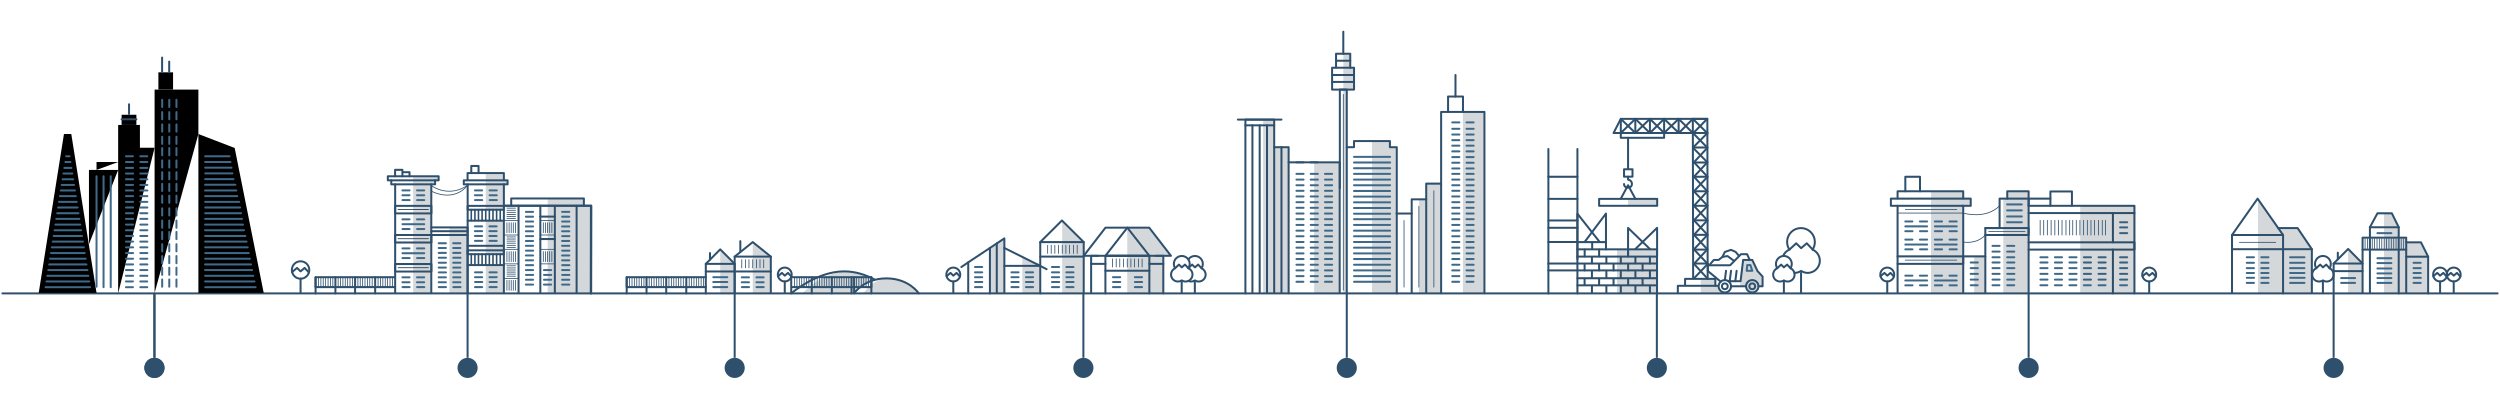 <?xml version="1.0" encoding="utf-8"?>
<!-- Generator: Adobe Illustrator 19.1.0, SVG Export Plug-In . SVG Version: 6.00 Build 0)  -->
<svg version="1.1" id="Layer_1" xmlns="http://www.w3.org/2000/svg" xmlns:xlink="http://www.w3.org/1999/xlink" x="0px" y="0px"
	 viewBox="1500 -200 3100 500" style="enable-background:new 1500 -200 3100 500;" xml:space="preserve">
<style type="text/css">
	.st0{fill:none;stroke:#2E506D;stroke-width:2.5;stroke-linecap:round;stroke-linejoin:round;stroke-miterlimit:10;}
	.st1{fill:none;stroke:#2E506D;stroke-width:2.5;stroke-linejoin:round;stroke-miterlimit:10;}
	.st2{fill:#2E506D;}
	.st3{fill:none;stroke:#2E506D;stroke-linecap:round;stroke-linejoin:round;stroke-miterlimit:10;}
	.st4{opacity:0.2;fill:#2A3E4C;enable-background:new    ;}
	.st5{fill:none;stroke:#3F6989;stroke-width:2.5;stroke-linecap:round;stroke-linejoin:round;stroke-miterlimit:10;}
	.st6{opacity:0.2;}
	.st7{fill:#2A3E4C;}
	.st8{fill:none;stroke:#122C3F;stroke-linecap:round;stroke-linejoin:round;stroke-miterlimit:10;}
	.st9{fill:none;stroke:#2E506D;stroke-width:2;stroke-linecap:round;stroke-linejoin:round;stroke-miterlimit:10;}
	.st10{fill:none;stroke:#2E506D;stroke-width:3;stroke-linecap:round;stroke-linejoin:round;stroke-miterlimit:10;}
</style>
<g id="baseline">
	<line class="st0" x1="1503" y1="163.8" x2="4597" y2="163.8"/>
	<line class="st1" x1="1691.5" y1="163.2" x2="1691.5" y2="243.7"/>
	<circle class="st2" cx="1691.5" cy="256.2" r="12.5"/>
</g>
<g id="building-8">
	<line class="st0" x1="4525.7" y1="163.2" x2="4525.7" y2="149.1"/>
	<circle class="st0" cx="4525.7" cy="140.4" r="8.6"/>
	<polyline class="st0" points="4517.3,142.5 4522.2,138.4 4525.7,141.8 4529.7,138.4 4533.9,142.9 	"/>
	<line class="st0" x1="4542.6" y1="163.2" x2="4542.6" y2="149.1"/>
	<circle class="st0" cx="4542.6" cy="140.4" r="8.6"/>
	<polyline class="st0" points="4534.2,142.5 4539.1,138.4 4542.6,141.8 4546.6,138.4 4550.8,142.9 	"/>
	<line class="st0" x1="4380.4" y1="163.2" x2="4380.4" y2="149.1"/>
	<polyline class="st0" points="4372.2,132.5 4377,128.1 4380.5,131.5 4384.5,128.1 4388.7,132.6 	"/>
	<path class="st0" d="M4388.6,132.6c1-1.6,1.6-3.4,1.6-5.4c0-5.4-4.4-9.8-9.8-9.8c-5.4,0-9.8,4.4-9.8,9.8c0,2,0.6,3.9,1.6,5.4
		c-3,1.3-5.1,4.4-5.1,7.9c0,4.8,3.9,8.6,8.6,8.6c1.7,0,3.4-0.5,4.7-1.4c1.4,0.9,3,1.4,4.7,1.4c4.8,0,8.6-3.9,8.6-8.6
		C4393.7,136.9,4391.6,133.9,4388.6,132.6z"/>
	<line class="st3" x1="4276.9" y1="100.5" x2="4321.8" y2="100.5"/>
	<polygon class="st4" points="4367.1,163.8 4299.9,163.8 4299.9,46.3 4325,82.8 4349,82.8 4366.7,109 	"/>
	<polygon class="st4" points="4510.9,163.8 4456.1,163.8 4456.1,64.5 4465.9,64.5 4474.4,81.8 4474.4,94.7 4483.7,94.7 
		4483.7,100.5 4502,100.5 4510.9,118.3 	"/>
	<polyline class="st0" points="4267.7,163.2 4267.7,91.4 4331,91.4 4331,163.8 	"/>
	<polyline class="st0" points="4267.7,91.4 4299.4,46.3 4331,91.4 	"/>
	<polyline class="st0" points="4366.7,163.2 4366.7,109 4331,109 4267.7,109 	"/>
	<polyline class="st0" points="4366.7,109 4349,82.8 4325,82.8 	"/>
	<line class="st5" x1="4286" y1="150.8" x2="4294.9" y2="150.8"/>
	<line class="st5" x1="4286" y1="132.5" x2="4294.9" y2="132.5"/>
	<line class="st5" x1="4286" y1="125.9" x2="4294.9" y2="125.9"/>
	<line class="st5" x1="4286.1" y1="144.5" x2="4295" y2="144.5"/>
	<line class="st5" x1="4286" y1="138.5" x2="4294.9" y2="138.5"/>
	<line class="st5" x1="4492.8" y1="150.8" x2="4501.7" y2="150.8"/>
	<line class="st5" x1="4492.8" y1="132.5" x2="4501.7" y2="132.5"/>
	<line class="st5" x1="4492.8" y1="125.9" x2="4501.7" y2="125.9"/>
	<line class="st5" x1="4492.9" y1="144.5" x2="4501.8" y2="144.5"/>
	<line class="st5" x1="4492.8" y1="138.5" x2="4501.7" y2="138.5"/>
	<line class="st5" x1="4304" y1="150.8" x2="4312.9" y2="150.8"/>
	<line class="st5" x1="4304" y1="132.5" x2="4312.9" y2="132.5"/>
	<line class="st5" x1="4304" y1="125.9" x2="4312.9" y2="125.9"/>
	<line class="st5" x1="4286" y1="119" x2="4294.9" y2="119"/>
	<line class="st5" x1="4339.7" y1="150.8" x2="4357.5" y2="150.8"/>
	<line class="st5" x1="4339.7" y1="132.5" x2="4357.5" y2="132.5"/>
	<line class="st5" x1="4339.7" y1="125.9" x2="4357.5" y2="125.9"/>
	<line class="st5" x1="4339.9" y1="144.5" x2="4357.7" y2="144.5"/>
	<line class="st5" x1="4339.7" y1="138.5" x2="4357.5" y2="138.5"/>
	<line class="st5" x1="4339.7" y1="119" x2="4357.5" y2="119"/>
	<line class="st5" x1="4304" y1="119" x2="4312.9" y2="119"/>
	<line class="st5" x1="4304.1" y1="144.5" x2="4313" y2="144.5"/>
	<line class="st5" x1="4304" y1="138.5" x2="4312.9" y2="138.5"/>
	<polygon class="st4" points="4411.7,108.7 4411.7,163.4 4429.6,163.4 4429.6,126.8 	"/>
	<line class="st5" x1="4403" y1="150.8" x2="4420.3" y2="150.8"/>
	<line class="st5" x1="4403" y1="144.8" x2="4420.3" y2="144.8"/>
	<line class="st5" x1="4448" y1="150.8" x2="4465.3" y2="150.8"/>
	<line class="st5" x1="4448" y1="144.8" x2="4465.3" y2="144.8"/>
	<line class="st5" x1="4448" y1="139" x2="4465.3" y2="139"/>
	<line class="st5" x1="4448" y1="132.9" x2="4465.3" y2="132.9"/>
	<line class="st5" x1="4448" y1="126.2" x2="4465.3" y2="126.2"/>
	<line class="st5" x1="4448" y1="120.2" x2="4465.3" y2="120.2"/>
	<line class="st5" x1="4448" y1="89.1" x2="4465.3" y2="89.1"/>
	<polyline class="st0" points="4393.7,143.5 4393.7,163.4 4393.7,126.8 4429.6,126.8 4429.6,163 	"/>
	<polyline class="st0" points="4393.7,126.8 4411.7,108.7 4429.6,126.8 4429.6,109.5 4438.7,109.5 4483.7,109.5 4483.7,163.2 	"/>
	<line class="st0" x1="4393.7" y1="136.2" x2="4429.6" y2="136.2"/>
	<line class="st0" x1="4398.9" y1="121.6" x2="4398.9" y2="113.3"/>
	<polyline class="st0" points="4438.7,163.2 4438.7,109.5 4438.7,81.8 4474.4,81.8 4474.4,109.5 4474.4,163.8 	"/>
	<polyline class="st0" points="4483.7,118.3 4510.9,118.3 4510.9,163.8 	"/>
	<polyline class="st0" points="4510.9,118.3 4502,100.5 4483.7,100.5 	"/>
	<polyline class="st0" points="4483.7,109.5 4483.7,94.7 4429.6,94.7 4429.6,109.4 	"/>
	<polyline class="st0" points="4438.7,81.8 4448,64.5 4465.9,64.5 4474.4,81.8 	"/>
	<line class="st3" x1="4432.7" y1="95.9" x2="4432.7" y2="108.2"/>
	<line class="st3" x1="4435.6" y1="95.9" x2="4435.6" y2="108.2"/>
	<line class="st3" x1="4438.6" y1="95.9" x2="4438.6" y2="108.2"/>
	<line class="st3" x1="4441.6" y1="95.9" x2="4441.6" y2="108.2"/>
	<line class="st3" x1="4444.5" y1="95.9" x2="4444.5" y2="108.2"/>
	<line class="st3" x1="4447.5" y1="95.9" x2="4447.5" y2="108.2"/>
	<line class="st3" x1="4450.4" y1="95.9" x2="4450.4" y2="108.2"/>
	<line class="st3" x1="4453.4" y1="95.9" x2="4453.4" y2="108.2"/>
	<line class="st3" x1="4456.4" y1="95.9" x2="4456.4" y2="108.2"/>
	<line class="st3" x1="4459.3" y1="95.9" x2="4459.3" y2="108.2"/>
	<line class="st3" x1="4462.3" y1="95.9" x2="4462.3" y2="108.2"/>
	<line class="st3" x1="4465.2" y1="95.9" x2="4465.2" y2="108.2"/>
	<line class="st3" x1="4468.2" y1="95.9" x2="4468.2" y2="108.2"/>
	<line class="st3" x1="4471.1" y1="95.9" x2="4471.1" y2="108.2"/>
	<line class="st3" x1="4477.5" y1="95.9" x2="4477.5" y2="108.2"/>
	<line class="st3" x1="4480.5" y1="95.9" x2="4480.5" y2="108.2"/>
	<line class="st1" x1="4393.7" y1="163.2" x2="4393.7" y2="243.7"/>
	<circle class="st2" cx="4393.7" cy="256.2" r="12.5"/>
</g>
<g id="building-7">
	<rect x="3948" y="117.9" class="st4" width="13.8" height="45.9"/>
	<polygon class="st4" points="4015.5,163.8 3984.1,163.8 3984.1,46 3989,46 3989,37.2 4015.5,37.2 	"/>
	<polygon class="st4" points="3935,37.1 3894.5,37.3 3894.5,163.8 3934.2,163.8 3934.2,127.5 3934.4,55.2 3943.7,55.2 3943.7,46.8 
		3934.4,46 	"/>
	<line class="st0" x1="4165" y1="163.2" x2="4165" y2="149.1"/>
	<circle class="st0" cx="4165" cy="140.4" r="8.6"/>
	<polyline class="st0" points="4156.7,142.5 4161.6,138.4 4165,141.8 4169,138.4 4173.3,142.9 	"/>
	<line class="st0" x1="3840.2" y1="163.2" x2="3840.2" y2="149.1"/>
	<circle class="st0" cx="3840.2" cy="140.4" r="8.6"/>
	<polyline class="st0" points="3831.8,142.5 3836.7,138.4 3840.2,141.8 3844.2,138.4 3848.5,142.9 	"/>
	<polyline class="st0" points="3853,162.5 3853,55.2 3934.4,55.2 3934.4,162.8 	"/>
	<path class="st3" d="M3853,64.2h81.4c0,0,27.6,8.5,45.1-9"/>
	<polyline class="st0" points="3853,127.2 3934.4,127.2 3934.4,117.9 3853,117.9 	"/>
	<line class="st5" x1="3862.6" y1="141.8" x2="3871.4" y2="141.8"/>
	<line class="st5" x1="3880.7" y1="141.8" x2="3889.6" y2="141.8"/>
	<line class="st5" x1="3862.6" y1="147.8" x2="3889.6" y2="147.8"/>
	<line class="st5" x1="3899.2" y1="141.8" x2="3908.1" y2="141.8"/>
	<line class="st5" x1="3917.4" y1="141.8" x2="3926.3" y2="141.8"/>
	<line class="st5" x1="3899.3" y1="147.8" x2="3926.3" y2="147.8"/>
	<line class="st5" x1="3862.6" y1="97.1" x2="3871.4" y2="97.1"/>
	<line class="st5" x1="3862.6" y1="109.2" x2="3871.5" y2="109.2"/>
	<line class="st5" x1="3880.7" y1="97.1" x2="3889.6" y2="97.1"/>
	<line class="st5" x1="3880.8" y1="109.2" x2="3889.7" y2="109.2"/>
	<line class="st5" x1="3862.6" y1="103.2" x2="3889.6" y2="103.2"/>
	<line class="st5" x1="3988.8" y1="75.6" x2="4007" y2="75.6"/>
	<line class="st5" x1="3988.8" y1="68.4" x2="4007" y2="68.4"/>
	<line class="st5" x1="3988.8" y1="60.9" x2="4007" y2="60.9"/>
	<line class="st5" x1="3988.8" y1="53.5" x2="4007" y2="53.5"/>
	<line class="st5" x1="3899.2" y1="97.1" x2="3908.1" y2="97.1"/>
	<line class="st5" x1="3899.3" y1="109.2" x2="3908.2" y2="109.2"/>
	<line class="st5" x1="3917.4" y1="97.1" x2="3926.3" y2="97.1"/>
	<line class="st5" x1="3917.5" y1="109.2" x2="3926.4" y2="109.2"/>
	<line class="st5" x1="3899.3" y1="103.2" x2="3926.3" y2="103.2"/>
	<line class="st5" x1="3862.6" y1="74.6" x2="3871.4" y2="74.6"/>
	<line class="st5" x1="3862.6" y1="86.7" x2="3871.5" y2="86.7"/>
	<line class="st5" x1="3880.7" y1="74.6" x2="3889.6" y2="74.6"/>
	<line class="st5" x1="3880.8" y1="86.7" x2="3889.7" y2="86.7"/>
	<line class="st5" x1="3862.6" y1="80.7" x2="3889.6" y2="80.7"/>
	<line class="st5" x1="3899.2" y1="74.6" x2="3908.1" y2="74.6"/>
	<line class="st5" x1="3899.3" y1="86.7" x2="3908.2" y2="86.7"/>
	<line class="st5" x1="3917.4" y1="74.6" x2="3926.3" y2="74.6"/>
	<line class="st5" x1="3917.5" y1="86.7" x2="3926.4" y2="86.7"/>
	<line class="st5" x1="3899.3" y1="80.7" x2="3926.3" y2="80.7"/>
	<line class="st3" x1="3862.6" y1="59.9" x2="3926.4" y2="59.9"/>
	<line class="st3" x1="3862.6" y1="122.6" x2="3926.4" y2="122.6"/>
	<line class="st3" x1="3966" y1="87.1" x2="4011" y2="87.1"/>
	<polyline class="st0" points="3853,55.2 3844.7,55.2 3844.7,46.3 3943.7,46.3 3943.7,55.2 3933,55.2 	"/>
	<polyline class="st0" points="3853,46 3853,37.2 3934.4,37.2 3934.4,46 	"/>
	<polyline class="st0" points="3862.6,37.2 3862.6,19.2 3880.8,19.2 3880.8,37.2 	"/>
	<path class="st3" d="M3934.3,100.1c0,0,16.2,3.4,27.5-8.6"/>
	<polyline class="st0" points="3961.8,163.2 3961.8,82.8 3979.5,82.8 3979.5,46.3 3989,46.3 3989,37.2 4015.5,37.2 4015.5,163.8 	
		"/>
	<line class="st0" x1="3961.8" y1="117.9" x2="3934.4" y2="117.9"/>
	<line class="st5" x1="3943.7" y1="146.7" x2="3952.5" y2="146.7"/>
	<line class="st5" x1="3943.7" y1="125.5" x2="3952.5" y2="125.5"/>
	<line class="st5" x1="3943.7" y1="132.5" x2="3952.5" y2="132.5"/>
	<line class="st5" x1="3943.7" y1="139.6" x2="3952.5" y2="139.6"/>
	<line class="st5" x1="3970.7" y1="146.7" x2="3979.5" y2="146.7"/>
	<line class="st5" x1="3970.7" y1="125.5" x2="3979.5" y2="125.5"/>
	<line class="st5" x1="3970.7" y1="132.5" x2="3979.5" y2="132.5"/>
	<line class="st5" x1="3970.7" y1="139.6" x2="3979.5" y2="139.6"/>
	<line class="st5" x1="3970.7" y1="104.9" x2="3979.5" y2="104.9"/>
	<line class="st5" x1="3970.7" y1="112" x2="3979.5" y2="112"/>
	<line class="st5" x1="3970.7" y1="119" x2="3979.5" y2="119"/>
	<line class="st5" x1="4030.1" y1="146.7" x2="4038.9" y2="146.7"/>
	<line class="st5" x1="4030.1" y1="125.5" x2="4038.9" y2="125.5"/>
	<line class="st5" x1="4030.1" y1="132.5" x2="4038.9" y2="132.5"/>
	<line class="st5" x1="4030.1" y1="139.6" x2="4038.9" y2="139.6"/>
	<line class="st5" x1="4030.1" y1="119" x2="4038.9" y2="119"/>
	<line class="st5" x1="4048.1" y1="146.7" x2="4056.9" y2="146.7"/>
	<line class="st5" x1="4048.1" y1="125.5" x2="4056.9" y2="125.5"/>
	<line class="st5" x1="4048.1" y1="132.5" x2="4056.9" y2="132.5"/>
	<line class="st5" x1="4048.1" y1="139.6" x2="4056.9" y2="139.6"/>
	<line class="st5" x1="4048.1" y1="119" x2="4056.9" y2="119"/>
	<line class="st5" x1="4066.1" y1="146.7" x2="4074.9" y2="146.7"/>
	<line class="st5" x1="4066.1" y1="125.5" x2="4074.9" y2="125.5"/>
	<line class="st5" x1="4066.1" y1="132.5" x2="4074.9" y2="132.5"/>
	<line class="st5" x1="4066.1" y1="139.6" x2="4074.9" y2="139.6"/>
	<line class="st5" x1="4066.1" y1="119" x2="4074.9" y2="119"/>
	<line class="st5" x1="4084" y1="146.7" x2="4092.8" y2="146.7"/>
	<line class="st5" x1="4084" y1="125.5" x2="4092.8" y2="125.5"/>
	<line class="st5" x1="4084" y1="132.5" x2="4092.8" y2="132.5"/>
	<line class="st5" x1="4084" y1="139.6" x2="4092.8" y2="139.6"/>
	<line class="st5" x1="4084" y1="119" x2="4092.8" y2="119"/>
	<line class="st5" x1="4102.2" y1="146.7" x2="4111" y2="146.7"/>
	<line class="st5" x1="4102.2" y1="125.5" x2="4111" y2="125.5"/>
	<line class="st5" x1="4102.2" y1="132.5" x2="4111" y2="132.5"/>
	<line class="st5" x1="4102.2" y1="139.6" x2="4111" y2="139.6"/>
	<line class="st5" x1="4102.2" y1="119" x2="4111" y2="119"/>
	<line class="st5" x1="4128.9" y1="146.7" x2="4137.7" y2="146.7"/>
	<line class="st5" x1="4128.9" y1="125.5" x2="4137.7" y2="125.5"/>
	<line class="st5" x1="4128.9" y1="132.5" x2="4137.7" y2="132.5"/>
	<line class="st5" x1="4128.9" y1="139.6" x2="4137.7" y2="139.6"/>
	<line class="st5" x1="4128.9" y1="119" x2="4137.7" y2="119"/>
	<line class="st5" x1="4128.9" y1="82" x2="4137.7" y2="82"/>
	<line class="st5" x1="4128.9" y1="89.1" x2="4137.7" y2="89.1"/>
	<line class="st5" x1="4128.9" y1="75.6" x2="4137.7" y2="75.6"/>
	<line class="st5" x1="3988.9" y1="104.9" x2="3997.7" y2="104.9"/>
	<line class="st5" x1="3988.9" y1="112" x2="3997.7" y2="112"/>
	<line class="st5" x1="3988.9" y1="119" x2="3997.7" y2="119"/>
	<line class="st5" x1="3989" y1="146.7" x2="3997.8" y2="146.7"/>
	<line class="st5" x1="3989" y1="125.5" x2="3997.8" y2="125.5"/>
	<line class="st5" x1="3989" y1="132.5" x2="3997.8" y2="132.5"/>
	<line class="st5" x1="3989" y1="139.6" x2="3997.8" y2="139.6"/>
	<path class="st5" d="M3948,117.9"/>
	<polyline class="st0" points="3961.8,82.8 4015.5,82.8 4015.5,91.4 3961.8,91.4 	"/>
	<line class="st0" x1="3989" y1="46.3" x2="4015.5" y2="46.3"/>
	<polyline class="st0" points="4015.5,55.2 4146.7,55.2 4146.7,163.8 	"/>
	<line class="st0" x1="4015.5" y1="64.2" x2="4146.7" y2="64.2"/>
	<polyline class="st0" points="4015.5,100.5 4146.7,100.5 4146.7,109.5 4015.5,109.5 	"/>
	<polyline class="st0" points="4069.2,55.2 4069.2,37.4 4042.5,37.4 4042.5,55.2 	"/>
	<polyline class="st0" points="4042.5,46.3 4015.5,46.3 4015.5,55.2 	"/>
	<line class="st0" x1="4120" y1="163.8" x2="4120" y2="109.5"/>
	<line class="st0" x1="4120" y1="100.5" x2="4120" y2="64.2"/>
	<rect x="4079.5" y="55.2" class="st4" width="67.2" height="108.6"/>
	<line class="st3" x1="4029.8" y1="73.2" x2="4029.8" y2="91.4"/>
	<line class="st3" x1="4038.7" y1="73.2" x2="4038.7" y2="91.4"/>
	<line class="st3" x1="4034.2" y1="73.2" x2="4034.2" y2="91.4"/>
	<line class="st3" x1="4043.4" y1="73.2" x2="4043.4" y2="91.4"/>
	<line class="st3" x1="4052.4" y1="73.2" x2="4052.4" y2="91.4"/>
	<line class="st3" x1="4048" y1="73.2" x2="4048" y2="91.4"/>
	<line class="st3" x1="4056.9" y1="73.2" x2="4056.9" y2="91.4"/>
	<line class="st3" x1="4061.8" y1="73.2" x2="4061.8" y2="91.4"/>
	<line class="st3" x1="4066.4" y1="73.2" x2="4066.4" y2="91.4"/>
	<line class="st3" x1="4070.2" y1="73.2" x2="4070.2" y2="91.4"/>
	<line class="st3" x1="4079.1" y1="73.2" x2="4079.1" y2="91.4"/>
	<line class="st3" x1="4074.6" y1="73.2" x2="4074.6" y2="91.4"/>
	<line class="st3" x1="4083.7" y1="73.2" x2="4083.7" y2="91.4"/>
	<line class="st3" x1="4092.8" y1="73.2" x2="4092.8" y2="91.4"/>
	<line class="st3" x1="4088.3" y1="73.2" x2="4088.3" y2="91.4"/>
	<line class="st3" x1="4097.3" y1="73.2" x2="4097.3" y2="91.4"/>
	<line class="st3" x1="4102.2" y1="73.2" x2="4102.2" y2="91.4"/>
	<line class="st3" x1="4106.8" y1="73.2" x2="4106.8" y2="91.4"/>
	<line class="st3" x1="4110.8" y1="73.2" x2="4110.8" y2="91.4"/>
	<line class="st5" x1="3862.6" y1="153.8" x2="3871.5" y2="153.8"/>
	<line class="st5" x1="3880.8" y1="153.8" x2="3889.7" y2="153.8"/>
	<line class="st5" x1="3899.3" y1="153.8" x2="3908.2" y2="153.8"/>
	<line class="st5" x1="3917.5" y1="153.8" x2="3926.4" y2="153.8"/>
	<line class="st5" x1="3943.7" y1="153.7" x2="3952.3" y2="153.7"/>
	<line class="st5" x1="3970.7" y1="153.7" x2="3979.3" y2="153.7"/>
	<line class="st5" x1="4030.1" y1="153.7" x2="4038.7" y2="153.7"/>
	<line class="st5" x1="4048.1" y1="153.7" x2="4056.7" y2="153.7"/>
	<line class="st5" x1="4066.1" y1="153.7" x2="4074.7" y2="153.7"/>
	<line class="st5" x1="4084" y1="153.7" x2="4092.6" y2="153.7"/>
	<line class="st5" x1="4102.2" y1="153.7" x2="4110.8" y2="153.7"/>
	<line class="st5" x1="4128.9" y1="153.7" x2="4137.5" y2="153.7"/>
	<line class="st5" x1="3989" y1="153.7" x2="3997.6" y2="153.7"/>
	<line class="st1" x1="4015.5" y1="163.2" x2="4015.5" y2="243.7"/>
	<circle class="st2" cx="4015.5" cy="256.2" r="12.5"/>
</g>
<g id="building-6">
	<path class="st4" d="M3680.5,155c0,0-0.8,7.8-7.7,7.7c-6.9-0.1-7.7-7.7-7.7-7.7h-7.6l4-32.7h11.3l6.4,13.8l6.3,6.7V155H3680.5z"/>
	<rect x="3518.9" y="46.6" class="st4" width="36" height="8.6"/>
	<polygon class="st4" points="3555,109.5 3505.1,109.5 3505.1,163.8 3554.2,163.8 3554.2,148.2 	"/>
	<polygon class="st4" points="3627.9,145.7 3608.9,145.7 3608.9,163.8 3636.1,163.8 3629.8,154.7 3627,154.4 	"/>
	<line class="st0" x1="3712" y1="163.2" x2="3712" y2="149.1"/>
	<polyline class="st0" points="3703.8,132.5 3708.6,128.1 3712,131.5 3716,128.1 3720.3,132.6 	"/>
	<path class="st0" d="M3720.2,132.6c1-1.6,1.6-3.4,1.6-5.4c0-5.4-4.4-9.8-9.8-9.8c-5.4,0-9.8,4.4-9.8,9.8c0,2,0.6,3.9,1.6,5.4
		c-3,1.3-5.1,4.4-5.1,7.9c0,4.8,3.9,8.6,8.6,8.6c1.7,0,3.4-0.5,4.7-1.4c1.4,0.9,3,1.4,4.7,1.4c4.8,0,8.6-3.9,8.6-8.6
		C3725.3,136.9,3723.2,133.9,3720.2,132.6z"/>
	<line class="st0" x1="3733.3" y1="163.2" x2="3733.3" y2="138.4"/>
	<polyline class="st0" points="3719,109.4 3727.3,101.7 3733.4,107.7 3740.4,101.7 3747.9,109.6 	"/>
	<path class="st0" d="M3725.1,138.4c3,0,5.9-0.9,8.2-2.5c2.4,1.5,5.2,2.5,8.2,2.5c8.3,0,15.1-6.8,15.1-15.1c0-6.2-3.7-11.4-9-13.8
		c1.8-2.7,2.8-6,2.8-9.5c0-9.5-7.7-17.2-17.2-17.2S3716,90.5,3716,100c0,3.5,1.1,6.8,2.8,9.5c-3.4,1.5-6.2,4.3-7.7,7.8"/>
	<polygon class="st5" points="3672.8,135.8 3665.9,135.8 3666.6,128.7 3670.5,128.7 	"/>
	<polyline class="st0" points="3456,163.8 3456,100.2 3491.4,100.2 3491.4,109.2 3554.7,109.2 3554.7,163.8 	"/>
	<line class="st0" x1="3456" y1="109.2" x2="3491.4" y2="109.2"/>
	<line class="st0" x1="3456" y1="118.2" x2="3554.7" y2="118.2"/>
	<line class="st0" x1="3456" y1="126.8" x2="3554.7" y2="126.8"/>
	<line class="st0" x1="3456" y1="145" x2="3554.7" y2="145"/>
	<line class="st0" x1="3456" y1="153.8" x2="3554.7" y2="153.8"/>
	<line class="st0" x1="3474.3" y1="100.3" x2="3474.3" y2="108.8"/>
	<line class="st0" x1="3465" y1="109.5" x2="3465" y2="117.9"/>
	<line class="st0" x1="3482.9" y1="109.5" x2="3482.9" y2="117.9"/>
	<polyline class="st0" points="3518.8,117.9 3518.8,109.5 3518.8,82.6 3545.9,108.8 	"/>
	<line class="st0" x1="3518.8" y1="109.5" x2="3518.8" y2="117.9"/>
	<polyline class="st0" points="3554.8,117.9 3554.8,109.5 3554.8,82.5 3527.8,108.8 	"/>
	<line class="st0" x1="3545.9" y1="118.4" x2="3545.9" y2="126.8"/>
	<line class="st0" x1="3474" y1="118.8" x2="3474" y2="126.4"/>
	<line class="st0" x1="3491.9" y1="118.8" x2="3491.9" y2="126.4"/>
	<line class="st0" x1="3509.8" y1="118.8" x2="3509.8" y2="126.4"/>
	<line class="st0" x1="3527.9" y1="118.8" x2="3527.9" y2="126.4"/>
	<line class="st0" x1="3536.8" y1="127.2" x2="3536.8" y2="135.3"/>
	<line class="st0" x1="3464.9" y1="127.7" x2="3464.9" y2="135.3"/>
	<line class="st0" x1="3482.9" y1="127.7" x2="3482.9" y2="135.3"/>
	<line class="st0" x1="3500.8" y1="127.7" x2="3500.8" y2="135.3"/>
	<line class="st0" x1="3518.9" y1="127.7" x2="3518.9" y2="135.3"/>
	<line class="st0" x1="3536.8" y1="145.4" x2="3536.8" y2="153.5"/>
	<line class="st0" x1="3464.9" y1="145.8" x2="3464.9" y2="153.4"/>
	<line class="st0" x1="3482.9" y1="145.8" x2="3482.9" y2="153.4"/>
	<line class="st0" x1="3500.8" y1="145.8" x2="3500.8" y2="153.4"/>
	<line class="st0" x1="3518.9" y1="145.8" x2="3518.9" y2="153.4"/>
	<line class="st0" x1="3545.9" y1="136.1" x2="3545.9" y2="144.2"/>
	<line class="st0" x1="3474" y1="136.6" x2="3474" y2="144.2"/>
	<line class="st0" x1="3491.9" y1="136.6" x2="3491.9" y2="144.2"/>
	<line class="st0" x1="3509.8" y1="136.6" x2="3509.8" y2="144.2"/>
	<line class="st0" x1="3527.9" y1="136.6" x2="3527.9" y2="144.2"/>
	<line class="st0" x1="3545.9" y1="154.4" x2="3545.9" y2="162.5"/>
	<line class="st0" x1="3474" y1="154.9" x2="3474" y2="162.5"/>
	<line class="st0" x1="3491.9" y1="154.9" x2="3491.9" y2="162.5"/>
	<line class="st0" x1="3509.8" y1="154.9" x2="3509.8" y2="162.5"/>
	<line class="st0" x1="3527.9" y1="154.9" x2="3527.9" y2="162.5"/>
	<polyline class="st0" points="3456,100.2 3456,65 3482.9,99.2 	"/>
	<polyline class="st0" points="3491.4,100.2 3491.4,64.8 3464.9,100.1 	"/>
	<polyline class="st0" points="3580.5,163.2 3580.5,154.4 3630.4,154.4 	"/>
	<polyline class="st0" points="3589.5,153.4 3589.5,145.8 3627,145.8 3627,154.4 	"/>
	<polyline class="st0" points="3617.5,135.3 3617.1,-52.6 3599.1,-52.6 3599.5,144.7 	"/>
	<line class="st0" x1="3617.5" y1="145.8" x2="3617.5" y2="135.7"/>
	<line class="st0" x1="3617.5" y1="126.8" x2="3600.1" y2="126.8"/>
	<line class="st0" x1="3600.1" y1="109.5" x2="3617.1" y2="109.5"/>
	<line class="st0" x1="3600.1" y1="91.2" x2="3617.1" y2="91.2"/>
	<line class="st0" x1="3600.1" y1="73.2" x2="3617.1" y2="73.2"/>
	<line class="st0" x1="3600.1" y1="55.2" x2="3617.1" y2="55.2"/>
	<line class="st0" x1="3600.1" y1="37.2" x2="3617.1" y2="37.2"/>
	<line class="st0" x1="3600.1" y1="19.2" x2="3617.1" y2="19.2"/>
	<line class="st0" x1="3600.1" y1="1.5" x2="3617.1" y2="1.5"/>
	<line class="st0" x1="3600.1" y1="-17.1" x2="3617.1" y2="-17.1"/>
	<line class="st0" x1="3600.1" y1="-35.1" x2="3617.1" y2="-35.1"/>
	<polyline class="st0" points="3617.5,127.3 3600.5,109.2 3617.3,91.2 3600.5,73.2 3617.3,55.2 3600.5,37.2 3617.3,19.2 3600.5,1.2 
		3617.2,-16.8 3599.5,-34.8 3616.9,-52.6 	"/>
	<line class="st0" x1="3600.5" y1="145.2" x2="3617.5" y2="127.3"/>
	<polyline class="st0" points="3617.1,145.2 3600.5,127.2 3617.1,109.2 3600.5,91.2 3617.1,73.2 3600.5,55.2 3617.1,37.2 
		3600.5,19.2 3617.1,1.2 3599.2,-16.9 3617.1,-34.9 3599.1,-52.6 	"/>
	<polyline class="st0" points="3617.1,-35.1 3500.8,-35.1 3509.8,-52.6 3616.9,-52.6 	"/>
	<polyline class="st0" points="3599.1,-52.6 3581.8,-35.1 3563.5,-52.6 3545.9,-35.1 3527.8,-52.6 3509.8,-35.1 3509.8,-52.6 
		3527.8,-35.1 3545.9,-52.6 3563.5,-35.1 3581.5,-52.6 3599.1,-35.1 	"/>
	<line class="st0" x1="3581.5" y1="-52.6" x2="3581.5" y2="-35.1"/>
	<line class="st0" x1="3545.9" y1="-52.6" x2="3545.9" y2="-35.1"/>
	<line class="st0" x1="3527.8" y1="-52.6" x2="3527.8" y2="-35.1"/>
	<polyline class="st0" points="3563.5,-52.6 3563.5,-35.1 3563.5,-29.1 3509.8,-29.1 3509.8,-35.1 	"/>
	<line class="st0" x1="3518.8" y1="-29.1" x2="3518.8" y2="8.9"/>
	<rect x="3513.8" y="9.9" class="st0" width="10.5" height="9.2"/>
	<path class="st0" d="M3518.8,19.2v3.5c0,0,4.8,0.8,4.8,5.4c0,4.5-4.5,4.5-4.5,4.5s-5.3,0.4-5.3-4.4"/>
	<polyline class="st0" points="3509.8,46.3 3518.8,29.7 3527.9,46.6 	"/>
	<rect x="3482.9" y="46.6" class="st0" width="72" height="8.6"/>
	<circle class="st0" cx="3638.8" cy="155" r="7.7"/>
	<circle class="st0" cx="3672.8" cy="155" r="7.7"/>
	<line class="st0" x1="3646.5" y1="155" x2="3665.1" y2="155"/>
	<polyline class="st0" points="3680.5,155 3685.6,155 3685.6,142.9 3679.3,136.1 3672.8,122.3 3661.5,122.3 3658.3,148.7 
		3643.2,148.7 	"/>
	<polyline class="st0" points="3633.7,149.3 3617.8,136.1 3617.8,128.9 3645.4,128.9 3658.8,115.2 3666.4,115.2 3669.4,121.8 	"/>
	<polyline class="st0" points="3619.6,128.7 3625.2,122.3 3631.1,122.3 3635.8,118.6 3642.1,117.5 3649.7,123.1 	"/>
	<polyline class="st0" points="3635.8,118.6 3638.8,112.4 3646.5,109.8 3652.2,112.4 3656.5,117.5 	"/>
	<line class="st0" x1="3651.8" y1="148.6" x2="3653.4" y2="135.8"/>
	<line class="st0" x1="3644.8" y1="148.6" x2="3646.5" y2="135.8"/>
	<line class="st0" x1="3638.8" y1="147.3" x2="3640.3" y2="135.8"/>
	<circle class="st0" cx="3638.8" cy="155" r="3.6"/>
	<circle class="st0" cx="3672.8" cy="155" r="3.6"/>
	<polyline class="st0" points="3420,163.8 3420,19.2 3456,19.2 3456,121.2 	"/>
	<line class="st0" x1="3420" y1="46.6" x2="3456" y2="46.6"/>
	<line class="st0" x1="3420" y1="73.4" x2="3456" y2="73.4"/>
	<line class="st0" x1="3420" y1="100.1" x2="3456" y2="100.1"/>
	<line class="st0" x1="3420" y1="126.8" x2="3456" y2="126.8"/>
	<line class="st0" x1="3420" y1="19.2" x2="3420" y2="-15.2"/>
	<line class="st0" x1="3456" y1="19.2" x2="3456" y2="-15.2"/>
	<line class="st0" x1="3420" y1="82.5" x2="3456" y2="82.5"/>
	<polyline class="st0" points="3420,135.3 3456,135.3 3554.7,135.3 	"/>
	<line class="st1" x1="3554.5" y1="163.2" x2="3554.5" y2="243.7"/>
	<circle class="st2" cx="3554.5" cy="256.2" r="12.5"/>
</g>
<g id="building-5">
	<polygon class="st4" points="3161,1.2 3129.5,1.3 3129.5,163.8 3160.5,163.8 3160.5,117.2 	"/>
	<polygon class="st4" points="3341,-61.2 3314,-60.9 3314,163.8 3340.6,163.8 3340.6,99.3 	"/>
	<polygon class="st4" points="3174.3,-133.4 3165.7,-133.2 3165.7,163.6 3169.9,163.6 3169.9,78.3 3170,-88.9 3179,-88.9 3179,-116 
		3174.3,-116 	"/>
	<polygon class="st4" points="3223.5,-17.5 3223.5,-25.1 3201.3,-24.9 3201.3,163.8 3231.5,163.8 3231.5,109.6 3232,-17.5 	"/>
	<polygon class="st4" points="3268.5,27.7 3268.5,47.2 3259.4,47.2 3259.4,163.8 3286.6,163.8 3286.6,109.6 3287,27.7 	"/>
	<g class="st6">
		<polygon class="st7" points="3079.7,-51.7 3079.7,-17.5 3097.9,-17.5 3097.7,163.6 3066.3,163.6 3066.3,-51.7 3075.3,-51.7 		"/>
	</g>
	<line class="st5" x1="3107.6" y1="64.8" x2="3116.4" y2="64.8"/>
	<line class="st5" x1="3107.6" y1="71.8" x2="3116.4" y2="71.8"/>
	<line class="st5" x1="3107.6" y1="57.7" x2="3116.4" y2="57.7"/>
	<line class="st5" x1="3107.6" y1="50.7" x2="3116.4" y2="50.7"/>
	<line class="st5" x1="3107.6" y1="43.6" x2="3116.4" y2="43.6"/>
	<line class="st5" x1="3107.6" y1="78.9" x2="3116.4" y2="78.9"/>
	<line class="st5" x1="3107.6" y1="86" x2="3116.4" y2="86"/>
	<line class="st5" x1="3107.6" y1="22.7" x2="3116.4" y2="22.7"/>
	<line class="st5" x1="3107.6" y1="1.3" x2="3116.4" y2="1.3"/>
	<line class="st5" x1="3107.6" y1="15.6" x2="3116.4" y2="15.6"/>
	<line class="st5" x1="3107.6" y1="29.7" x2="3116.4" y2="29.7"/>
	<line class="st5" x1="3107.6" y1="36.6" x2="3116.4" y2="36.6"/>
	<line class="st5" x1="3107.6" y1="149.4" x2="3116.2" y2="149.4"/>
	<line class="st5" x1="3107.6" y1="142.4" x2="3116.4" y2="142.4"/>
	<line class="st5" x1="3107.6" y1="121.2" x2="3116.4" y2="121.2"/>
	<line class="st5" x1="3107.6" y1="100.1" x2="3116.4" y2="100.1"/>
	<line class="st5" x1="3107.6" y1="114.2" x2="3116.4" y2="114.2"/>
	<line class="st5" x1="3107.6" y1="107.1" x2="3116.4" y2="107.1"/>
	<line class="st5" x1="3107.6" y1="93" x2="3116.4" y2="93"/>
	<line class="st5" x1="3107.6" y1="128.3" x2="3116.4" y2="128.3"/>
	<line class="st5" x1="3107.6" y1="135.3" x2="3116.4" y2="135.3"/>
	<line class="st5" x1="3125.3" y1="64.8" x2="3134.1" y2="64.8"/>
	<line class="st5" x1="3125.3" y1="71.8" x2="3134.1" y2="71.8"/>
	<line class="st5" x1="3125.3" y1="57.7" x2="3134.1" y2="57.7"/>
	<line class="st5" x1="3125.3" y1="50.7" x2="3134.1" y2="50.7"/>
	<line class="st5" x1="3125.3" y1="43.6" x2="3134.1" y2="43.6"/>
	<line class="st5" x1="3125.3" y1="78.9" x2="3134.1" y2="78.9"/>
	<line class="st5" x1="3125.3" y1="86" x2="3134.1" y2="86"/>
	<line class="st5" x1="3125.3" y1="22.7" x2="3134.1" y2="22.7"/>
	<line class="st5" x1="3125.3" y1="1.3" x2="3134.1" y2="1.3"/>
	<line class="st5" x1="3125.3" y1="15.6" x2="3134.1" y2="15.6"/>
	<line class="st5" x1="3125.3" y1="29.7" x2="3134.1" y2="29.7"/>
	<line class="st5" x1="3125.3" y1="36.6" x2="3134.1" y2="36.6"/>
	<line class="st5" x1="3125.3" y1="149.4" x2="3133.9" y2="149.4"/>
	<line class="st5" x1="3125.3" y1="142.4" x2="3134.1" y2="142.4"/>
	<line class="st5" x1="3125.3" y1="121.2" x2="3134.1" y2="121.2"/>
	<line class="st5" x1="3125.3" y1="100.1" x2="3134.1" y2="100.1"/>
	<line class="st5" x1="3125.3" y1="114.2" x2="3134.1" y2="114.2"/>
	<line class="st5" x1="3125.3" y1="107.1" x2="3134.1" y2="107.1"/>
	<line class="st5" x1="3125.3" y1="93" x2="3134.1" y2="93"/>
	<line class="st5" x1="3125.3" y1="128.3" x2="3134.1" y2="128.3"/>
	<line class="st5" x1="3125.3" y1="135.3" x2="3134.1" y2="135.3"/>
	<line class="st5" x1="3300.8" y1="64.8" x2="3309.6" y2="64.8"/>
	<line class="st5" x1="3300.8" y1="71.8" x2="3309.6" y2="71.8"/>
	<line class="st5" x1="3300.8" y1="57.7" x2="3309.6" y2="57.7"/>
	<line class="st5" x1="3300.8" y1="50.7" x2="3309.6" y2="50.7"/>
	<line class="st5" x1="3300.8" y1="43.6" x2="3309.6" y2="43.6"/>
	<line class="st5" x1="3300.8" y1="78.9" x2="3309.6" y2="78.9"/>
	<line class="st5" x1="3300.8" y1="86" x2="3309.6" y2="86"/>
	<line class="st5" x1="3300.8" y1="22.7" x2="3309.6" y2="22.7"/>
	<line class="st5" x1="3300.8" y1="15.6" x2="3309.6" y2="15.6"/>
	<line class="st5" x1="3300.8" y1="29.7" x2="3309.6" y2="29.7"/>
	<line class="st5" x1="3300.8" y1="36.6" x2="3309.6" y2="36.6"/>
	<line class="st5" x1="3300.8" y1="149.4" x2="3309.4" y2="149.4"/>
	<line class="st5" x1="3300.8" y1="142.4" x2="3309.6" y2="142.4"/>
	<line class="st5" x1="3300.8" y1="121.2" x2="3309.6" y2="121.2"/>
	<line class="st5" x1="3300.8" y1="100.1" x2="3309.6" y2="100.1"/>
	<line class="st5" x1="3300.8" y1="114.2" x2="3309.6" y2="114.2"/>
	<line class="st5" x1="3300.8" y1="107.1" x2="3309.6" y2="107.1"/>
	<line class="st5" x1="3300.8" y1="93" x2="3309.6" y2="93"/>
	<line class="st5" x1="3300.8" y1="128.3" x2="3309.6" y2="128.3"/>
	<line class="st5" x1="3300.8" y1="135.3" x2="3309.6" y2="135.3"/>
	<line class="st5" x1="3318.5" y1="64.8" x2="3327.3" y2="64.8"/>
	<line class="st5" x1="3318.5" y1="71.8" x2="3327.3" y2="71.8"/>
	<line class="st5" x1="3318.5" y1="57.7" x2="3327.3" y2="57.7"/>
	<line class="st5" x1="3318.5" y1="50.7" x2="3327.3" y2="50.7"/>
	<line class="st5" x1="3318.5" y1="43.6" x2="3327.3" y2="43.6"/>
	<line class="st5" x1="3318.5" y1="78.9" x2="3327.3" y2="78.9"/>
	<line class="st5" x1="3318.5" y1="86" x2="3327.3" y2="86"/>
	<line class="st5" x1="3318.5" y1="22.7" x2="3327.3" y2="22.7"/>
	<line class="st5" x1="3318.5" y1="15.6" x2="3327.3" y2="15.6"/>
	<line class="st5" x1="3318.5" y1="29.7" x2="3327.3" y2="29.7"/>
	<line class="st5" x1="3318.5" y1="36.6" x2="3327.3" y2="36.6"/>
	<line class="st5" x1="3300.8" y1="8.9" x2="3309.6" y2="8.9"/>
	<line class="st5" x1="3300.8" y1="1.8" x2="3309.6" y2="1.8"/>
	<line class="st5" x1="3300.8" y1="-5.2" x2="3309.6" y2="-5.2"/>
	<line class="st5" x1="3300.8" y1="-12.3" x2="3309.6" y2="-12.3"/>
	<line class="st5" x1="3300.8" y1="-33.2" x2="3309.6" y2="-33.2"/>
	<line class="st5" x1="3300.8" y1="-40.3" x2="3309.6" y2="-40.3"/>
	<line class="st5" x1="3300.8" y1="-26.2" x2="3309.6" y2="-26.2"/>
	<line class="st5" x1="3300.8" y1="-19.4" x2="3309.6" y2="-19.4"/>
	<line class="st5" x1="3318.5" y1="8.9" x2="3327.3" y2="8.9"/>
	<line class="st5" x1="3318.5" y1="1.8" x2="3327.3" y2="1.8"/>
	<line class="st5" x1="3318.5" y1="-5.2" x2="3327.3" y2="-5.2"/>
	<line class="st5" x1="3318.5" y1="-12.3" x2="3327.3" y2="-12.3"/>
	<line class="st5" x1="3318.5" y1="-33.2" x2="3327.3" y2="-33.2"/>
	<line class="st5" x1="3318.5" y1="-40.3" x2="3327.3" y2="-40.3"/>
	<line class="st5" x1="3300.8" y1="-48.2" x2="3309.6" y2="-48.2"/>
	<line class="st5" x1="3318.5" y1="-48.2" x2="3327.3" y2="-48.2"/>
	<line class="st5" x1="3318.5" y1="-26.2" x2="3327.3" y2="-26.2"/>
	<line class="st5" x1="3318.5" y1="-19.4" x2="3327.3" y2="-19.4"/>
	<line class="st5" x1="3318.5" y1="149.4" x2="3327.1" y2="149.4"/>
	<line class="st5" x1="3318.5" y1="142.4" x2="3327.3" y2="142.4"/>
	<line class="st5" x1="3318.5" y1="121.2" x2="3327.3" y2="121.2"/>
	<line class="st5" x1="3318.5" y1="100.1" x2="3327.3" y2="100.1"/>
	<line class="st5" x1="3318.5" y1="114.2" x2="3327.3" y2="114.2"/>
	<line class="st5" x1="3318.5" y1="107.1" x2="3327.3" y2="107.1"/>
	<line class="st5" x1="3318.5" y1="93" x2="3327.3" y2="93"/>
	<line class="st5" x1="3318.5" y1="128.3" x2="3327.3" y2="128.3"/>
	<line class="st5" x1="3318.5" y1="135.3" x2="3327.3" y2="135.3"/>
	<line class="st5" x1="3143" y1="64.8" x2="3151.8" y2="64.8"/>
	<line class="st5" x1="3143" y1="71.8" x2="3151.8" y2="71.8"/>
	<line class="st5" x1="3143" y1="57.7" x2="3151.8" y2="57.7"/>
	<line class="st5" x1="3143" y1="50.7" x2="3151.8" y2="50.7"/>
	<line class="st5" x1="3143" y1="43.6" x2="3151.8" y2="43.6"/>
	<line class="st5" x1="3143" y1="78.9" x2="3151.8" y2="78.9"/>
	<line class="st5" x1="3143" y1="86" x2="3151.8" y2="86"/>
	<line class="st5" x1="3143" y1="22.7" x2="3151.8" y2="22.7"/>
	<line class="st5" x1="3143" y1="15.6" x2="3151.8" y2="15.6"/>
	<line class="st5" x1="3143" y1="29.7" x2="3151.8" y2="29.7"/>
	<line class="st5" x1="3143" y1="36.6" x2="3151.8" y2="36.6"/>
	<line class="st5" x1="3143" y1="149.4" x2="3151.6" y2="149.4"/>
	<line class="st5" x1="3143" y1="142.4" x2="3151.8" y2="142.4"/>
	<line class="st5" x1="3143" y1="121.2" x2="3151.8" y2="121.2"/>
	<line class="st5" x1="3143" y1="100.1" x2="3151.8" y2="100.1"/>
	<line class="st5" x1="3143" y1="114.2" x2="3151.8" y2="114.2"/>
	<line class="st5" x1="3143" y1="107.1" x2="3151.8" y2="107.1"/>
	<line class="st5" x1="3143" y1="93" x2="3151.8" y2="93"/>
	<line class="st5" x1="3143" y1="128.3" x2="3151.8" y2="128.3"/>
	<line class="st5" x1="3143" y1="135.3" x2="3151.8" y2="135.3"/>
	<polyline class="st0" points="3044.3,163.8 3044.3,-44.6 3080,-44.6 3080,-17.5 3097.9,-17.5 3097.9,163.6 	"/>
	<polyline class="st0" points="3044.3,-44.6 3044.3,-51.7 3080,-51.7 3080,-44.6 	"/>
	<line class="st0" x1="3035" y1="-51.7" x2="3089" y2="-51.7"/>
	<line class="st0" x1="3053" y1="-44.6" x2="3053" y2="163.2"/>
	<line class="st0" x1="3062" y1="-44.6" x2="3062" y2="163.2"/>
	<line class="st0" x1="3071.1" y1="-44.6" x2="3071.1" y2="163.2"/>
	<line class="st0" x1="3080" y1="-17.5" x2="3080" y2="163.2"/>
	<line class="st0" x1="3089" y1="-17.5" x2="3089" y2="163.2"/>
	<polyline class="st0" points="3161.4,33.2 3161.4,-88.9 3170,-88.9 3170,162.8 	"/>
	<line class="st3" x1="3165.7" y1="-83" x2="3165.7" y2="159.8"/>
	<polyline class="st0" points="3097.9,1.3 3161.2,1.3 3161.2,163.2 	"/>
	<rect x="3151.8" y="-116" class="st0" width="27.2" height="27.1"/>
	<line class="st0" x1="3151.8" y1="-98.4" x2="3179" y2="-98.4"/>
	<line class="st0" x1="3151.8" y1="-107" x2="3179" y2="-107"/>
	<polyline class="st0" points="3156.7,-116 3156.7,-124.7 3156.7,-133.4 3174.3,-133.4 3174.3,-116 	"/>
	<line class="st0" x1="3156.7" y1="-124.7" x2="3174.3" y2="-124.7"/>
	<line class="st0" x1="3165.7" y1="-133.4" x2="3165.7" y2="-160.7"/>
	<polyline class="st0" points="3170,-17.5 3179,-17.5 3179,-25.1 3223.5,-25.1 3223.5,-17.5 3232,-17.5 3232,163.8 	"/>
	<line class="st5" x1="3179" y1="149.4" x2="3223.7" y2="149.4"/>
	<line class="st5" x1="3179" y1="142.4" x2="3223.7" y2="142.4"/>
	<line class="st5" x1="3179" y1="135.3" x2="3223.7" y2="135.3"/>
	<line class="st5" x1="3179" y1="128.3" x2="3223.7" y2="128.3"/>
	<line class="st5" x1="3179" y1="121.2" x2="3223.7" y2="121.2"/>
	<line class="st5" x1="3179" y1="114.2" x2="3223.7" y2="114.2"/>
	<line class="st5" x1="3179" y1="107.1" x2="3223.7" y2="107.1"/>
	<line class="st5" x1="3179" y1="93" x2="3223.7" y2="93"/>
	<line class="st5" x1="3179" y1="100.1" x2="3223.7" y2="100.1"/>
	<line class="st5" x1="3179" y1="71.8" x2="3223.7" y2="71.8"/>
	<line class="st5" x1="3179" y1="86" x2="3223.7" y2="86"/>
	<line class="st5" x1="3179" y1="78.9" x2="3223.7" y2="78.9"/>
	<line class="st5" x1="3179" y1="65" x2="3223.7" y2="65"/>
	<line class="st5" x1="3179" y1="50.9" x2="3223.7" y2="50.9"/>
	<line class="st5" x1="3179" y1="57.9" x2="3223.7" y2="57.9"/>
	<line class="st5" x1="3179" y1="29.7" x2="3223.7" y2="29.7"/>
	<line class="st5" x1="3179" y1="43.8" x2="3223.7" y2="43.8"/>
	<line class="st5" x1="3179" y1="36.8" x2="3223.7" y2="36.8"/>
	<line class="st5" x1="3179" y1="22.7" x2="3223.7" y2="22.7"/>
	<line class="st5" x1="3179" y1="8.6" x2="3223.7" y2="8.6"/>
	<line class="st5" x1="3179" y1="15.6" x2="3223.7" y2="15.6"/>
	<line class="st5" x1="3179" y1="1.5" x2="3223.7" y2="1.5"/>
	<line class="st5" x1="3179" y1="-5.5" x2="3223.7" y2="-5.5"/>
	<polyline class="st0" points="3231.7,64.8 3250.5,64.8 3250.5,47.2 3268.5,47.2 3268.5,27.7 3287,27.7 3287,163.6 3287,-61.2 
		3340.7,-61.2 3340.7,163.6 	"/>
	<line class="st0" x1="3250.5" y1="64.8" x2="3250.5" y2="162.8"/>
	<line class="st0" x1="3268.5" y1="47.2" x2="3268.5" y2="163.2"/>
	<line class="st3" x1="3278" y1="36.6" x2="3278" y2="156.1"/>
	<line class="st3" x1="3259.4" y1="55.9" x2="3259.4" y2="156"/>
	<line class="st3" x1="3241" y1="73.4" x2="3241" y2="156"/>
	<polyline class="st0" points="3295.6,-61.2 3295.6,-80.3 3314.1,-80.3 3314.1,-61.2 	"/>
	<line class="st0" x1="3304.8" y1="-80.3" x2="3304.8" y2="-107"/>
	<line class="st1" x1="3170" y1="163.2" x2="3170" y2="243.7"/>
	<circle class="st2" cx="3170" cy="256.2" r="12.5"/>
</g>
<g id="building-4">
	<polygon class="st4" points="2767.7,118.2 2767.7,163.8 2790.2,163.8 2790.2,129.5 	"/>
	<polygon class="st4" points="2727.5,107.5 2727.5,163.8 2745.7,163.8 2745.7,95.6 	"/>
	<polygon class="st4" points="2817.1,73.4 2817.1,163.8 2843.4,163.8 2843.4,100.2 	"/>
	<polygon class="st4" points="2897.8,82.3 2897.8,163.8 2942.5,163.8 2942.5,117.2 2952,117.2 2924.2,82.3 	"/>
	<line class="st5" x1="2754.2" y1="137.7" x2="2763" y2="137.7"/>
	<line class="st5" x1="2754.2" y1="149.7" x2="2763.1" y2="149.7"/>
	<line class="st5" x1="2754.2" y1="143.7" x2="2763" y2="143.7"/>
	<line class="st5" x1="2709" y1="137.7" x2="2717.9" y2="137.7"/>
	<line class="st5" x1="2709" y1="131.1" x2="2717.9" y2="131.1"/>
	<line class="st5" x1="2709.1" y1="149.7" x2="2718" y2="149.7"/>
	<line class="st5" x1="2709" y1="143.7" x2="2717.9" y2="143.7"/>
	<line class="st5" x1="2804.4" y1="156" x2="2813.3" y2="156"/>
	<line class="st5" x1="2804.4" y1="137.7" x2="2813.3" y2="137.7"/>
	<line class="st5" x1="2804.4" y1="131.1" x2="2813.3" y2="131.1"/>
	<line class="st5" x1="2804.5" y1="149.7" x2="2813.4" y2="149.7"/>
	<line class="st5" x1="2804.4" y1="143.7" x2="2813.3" y2="143.7"/>
	<line class="st5" x1="2822.3" y1="156" x2="2831.1" y2="156"/>
	<line class="st5" x1="2822.3" y1="137.7" x2="2831.1" y2="137.7"/>
	<line class="st5" x1="2822.3" y1="131.1" x2="2831.1" y2="131.1"/>
	<line class="st5" x1="2822.3" y1="149.7" x2="2831.2" y2="149.7"/>
	<line class="st5" x1="2822.3" y1="143.7" x2="2831.1" y2="143.7"/>
	<line class="st5" x1="2772.2" y1="137.7" x2="2781" y2="137.7"/>
	<line class="st5" x1="2772.2" y1="149.7" x2="2781.1" y2="149.7"/>
	<line class="st5" x1="2772.2" y1="143.7" x2="2781" y2="143.7"/>
	<line class="st5" x1="2880.2" y1="149.7" x2="2889.1" y2="149.7"/>
	<line class="st5" x1="2880.1" y1="143.7" x2="2889" y2="143.7"/>
	<line class="st5" x1="2907.3" y1="149.7" x2="2916.2" y2="149.7"/>
	<line class="st5" x1="2907.2" y1="143.7" x2="2916.1" y2="143.7"/>
	<polyline class="st0" points="2700.6,139 2700.6,163.8 2700.6,125.3 2745.4,95.6 2745.4,163.3 	"/>
	<line class="st0" x1="2682.1" y1="163.2" x2="2682.1" y2="149.1"/>
	<circle class="st0" cx="2682.1" cy="140.4" r="8.6"/>
	<polyline class="st0" points="2673.7,142.5 2678.6,138.4 2682.1,141.8 2686.1,138.4 2690.3,142.9 	"/>
	<line class="st0" x1="2700.6" y1="125.3" x2="2692.1" y2="131.1"/>
	<polyline class="st0" points="2745.4,107.5 2789.9,129.7 2789.9,163.8 2789.9,100.2 2843.8,100.2 2843.8,163.8 	"/>
	<line class="st0" x1="2786.9" y1="128.2" x2="2797.8" y2="133.8"/>
	<line class="st0" x1="2736" y1="101.8" x2="2736" y2="163.2"/>
	<line class="st0" x1="2727.5" y1="107.5" x2="2727.5" y2="163.8"/>
	<line class="st0" x1="2789.9" y1="129.7" x2="2745.4" y2="129.7"/>
	<polyline class="st0" points="2789.9,100.2 2816.8,73.4 2843.8,100.2 	"/>
	<line class="st0" x1="2789.9" y1="118.2" x2="2843.8" y2="118.2"/>
	<line class="st3" x1="2799.1" y1="104.1" x2="2799.1" y2="114.2"/>
	<line class="st3" x1="2808" y1="104.1" x2="2808" y2="114.2"/>
	<line class="st3" x1="2803.5" y1="104.1" x2="2803.5" y2="114.2"/>
	<line class="st3" x1="2812.6" y1="104.1" x2="2812.6" y2="114.2"/>
	<line class="st3" x1="2821.7" y1="104.1" x2="2821.7" y2="114.2"/>
	<line class="st3" x1="2817.2" y1="104.1" x2="2817.2" y2="114.2"/>
	<line class="st3" x1="2826.2" y1="104.1" x2="2826.2" y2="114.2"/>
	<line class="st3" x1="2831.1" y1="104.1" x2="2831.1" y2="114.2"/>
	<line class="st3" x1="2835.7" y1="104.1" x2="2835.7" y2="114.2"/>
	<line class="st3" x1="2879.6" y1="121" x2="2879.6" y2="131.1"/>
	<line class="st3" x1="2888.5" y1="121" x2="2888.5" y2="131.1"/>
	<line class="st3" x1="2884.1" y1="121" x2="2884.1" y2="131.1"/>
	<line class="st3" x1="2893.2" y1="121" x2="2893.2" y2="131.1"/>
	<line class="st3" x1="2902.3" y1="121" x2="2902.3" y2="131.1"/>
	<line class="st3" x1="2897.8" y1="121" x2="2897.8" y2="131.1"/>
	<line class="st3" x1="2906.8" y1="121" x2="2906.8" y2="131.1"/>
	<line class="st3" x1="2911.7" y1="121" x2="2911.7" y2="131.1"/>
	<line class="st3" x1="2916.2" y1="121" x2="2916.2" y2="131.1"/>
	<polyline class="st0" points="2861.7,117.2 2853,117.2 2853,163.2 	"/>
	<path class="st0" d="M2925.2,117.2"/>
	<polyline class="st0" points="2933.3,117.2 2942.5,117.2 2942.5,163.8 	"/>
	<polygon class="st0" points="2843.8,117.2 2952,117.2 2925,82.3 2870.8,82.3 	"/>
	<polygon class="st0" points="2897.9,82.3 2870.7,117.2 2925.2,117.2 	"/>
	<polyline class="st0" points="2870.7,163.8 2870.7,117.2 2925.2,117.2 2925.2,163.8 	"/>
	<line class="st0" x1="2870.7" y1="135.7" x2="2925.2" y2="135.7"/>
	<line class="st0" x1="2925.2" y1="127.2" x2="2942.5" y2="127.2"/>
	<line class="st0" x1="2870.7" y1="127.2" x2="2853" y2="127.2"/>
	<line class="st0" x1="2965.3" y1="163.2" x2="2965.3" y2="149.1"/>
	<polyline class="st0" points="2957.2,132.5 2961.9,128.1 2965.4,131.5 2969.4,128.1 2973.6,132.6 	"/>
	<path class="st0" d="M2973.6,132.6c1-1.6,1.6-3.4,1.6-5.4c0-5.4-4.4-9.8-9.8-9.8s-9.8,4.4-9.8,9.8c0,2,0.6,3.9,1.6,5.4
		c-3,1.3-5.1,4.4-5.1,7.9c0,4.8,3.9,8.6,8.6,8.6c1.7,0,3.4-0.5,4.7-1.4c1.4,0.9,3,1.4,4.7,1.4c4.8,0,8.6-3.9,8.6-8.6
		C2978.7,136.9,2976.6,133.9,2973.6,132.6z"/>
	<line class="st0" x1="2981.6" y1="163.2" x2="2981.6" y2="149.1"/>
	<polyline class="st0" points="2973.5,132.5 2978.2,128.1 2981.7,131.5 2985.7,128.1 2990,132.6 	"/>
	<path class="st0" d="M2973.6,148.4c1,0.4,2.2,0.7,3.4,0.7c1.7,0,3.4-0.5,4.7-1.4c1.4,0.9,3,1.4,4.7,1.4c4.8,0,8.6-3.9,8.6-8.6
		c0-3.5-2.1-6.5-5.1-7.9c1-1.6,1.6-3.4,1.6-5.4c0-5.4-4.4-9.8-9.8-9.8c-3.4,0-6.4,1.7-8.1,4.3"/>
	<line class="st5" x1="2754.2" y1="156" x2="2763" y2="156"/>
	<line class="st5" x1="2709" y1="156" x2="2717.9" y2="156"/>
	<line class="st5" x1="2772.2" y1="156" x2="2781" y2="156"/>
	<line class="st5" x1="2880.1" y1="156" x2="2889" y2="156"/>
	<line class="st5" x1="2907.2" y1="156" x2="2916.1" y2="156"/>
	<line class="st1" x1="2843.4" y1="163.2" x2="2843.4" y2="243.7"/>
	<circle class="st2" cx="2843.4" cy="256.2" r="12.5"/>
</g>
<g id="building-3">
	<path class="st4" d="M2495.1,163.8c0,0,24.1-27.3,57-27.3c15.8,0,30.9,10.4,30.9,10.4s-10.3,2.1-23.9,16.9
		C2538.3,163.8,2495.1,163.8,2495.1,163.8z"/>
	<polygon class="st4" points="2393.1,109.2 2393.1,163.8 2411,163.8 2411,127.2 	"/>
	<polygon class="st4" points="2433.4,100.2 2433.4,163.8 2455.9,163.8 2455.9,118.2 	"/>
	<line class="st5" x1="2419.9" y1="156" x2="2428.8" y2="156"/>
	<line class="st5" x1="2384.5" y1="156" x2="2401.8" y2="156"/>
	<line class="st5" x1="2384.5" y1="149.7" x2="2401.8" y2="149.7"/>
	<line class="st5" x1="2384.5" y1="143.7" x2="2401.8" y2="143.7"/>
	<line class="st5" x1="2419.8" y1="150" x2="2428.7" y2="150"/>
	<line class="st5" x1="2438.1" y1="156" x2="2447" y2="156"/>
	<line class="st5" x1="2438" y1="150" x2="2446.9" y2="150"/>
	<line class="st5" x1="2419.8" y1="143.9" x2="2428.7" y2="143.9"/>
	<line class="st5" x1="2438" y1="143.9" x2="2446.9" y2="143.9"/>
	<polyline class="st0" points="2375.2,143.7 2277.1,143.7 2277.1,156 2375.2,156 	"/>
	<line class="st0" x1="2326.1" y1="163.8" x2="2326.1" y2="143.9"/>
	<line class="st0" x1="2351" y1="163.8" x2="2351" y2="143.9"/>
	<polyline class="st0" points="2375.2,143.9 2375.2,163.8 2375.2,127.2 2411,127.2 2411,163.4 	"/>
	<line class="st0" x1="2301.7" y1="163.8" x2="2301.7" y2="143.9"/>
	<line class="st0" x1="2277.1" y1="163.8" x2="2277.1" y2="143.9"/>
	<line class="st3" x1="2280.7" y1="143.7" x2="2280.7" y2="156"/>
	<line class="st3" x1="2283.7" y1="143.7" x2="2283.7" y2="156"/>
	<line class="st3" x1="2286.6" y1="143.7" x2="2286.6" y2="156"/>
	<line class="st3" x1="2289.6" y1="143.7" x2="2289.6" y2="156"/>
	<line class="st3" x1="2292.5" y1="143.7" x2="2292.5" y2="156"/>
	<line class="st3" x1="2295.5" y1="143.7" x2="2295.5" y2="156"/>
	<line class="st3" x1="2298.5" y1="143.7" x2="2298.5" y2="156"/>
	<line class="st3" x1="2305" y1="143.7" x2="2305" y2="156"/>
	<line class="st3" x1="2308" y1="143.7" x2="2308" y2="156"/>
	<line class="st3" x1="2311" y1="143.7" x2="2311" y2="156"/>
	<line class="st3" x1="2313.9" y1="143.7" x2="2313.9" y2="156"/>
	<line class="st3" x1="2316.9" y1="143.7" x2="2316.9" y2="156"/>
	<line class="st3" x1="2319.8" y1="143.7" x2="2319.8" y2="156"/>
	<line class="st3" x1="2322.8" y1="143.7" x2="2322.8" y2="156"/>
	<line class="st3" x1="2329.5" y1="143.7" x2="2329.5" y2="156"/>
	<line class="st3" x1="2332.5" y1="143.7" x2="2332.5" y2="156"/>
	<line class="st3" x1="2335.5" y1="143.7" x2="2335.5" y2="156"/>
	<line class="st3" x1="2338.4" y1="143.7" x2="2338.4" y2="156"/>
	<line class="st3" x1="2341.4" y1="143.7" x2="2341.4" y2="156"/>
	<line class="st3" x1="2344.3" y1="143.7" x2="2344.3" y2="156"/>
	<line class="st3" x1="2347.3" y1="143.7" x2="2347.3" y2="156"/>
	<line class="st3" x1="2354.6" y1="143.7" x2="2354.6" y2="156"/>
	<line class="st3" x1="2357.6" y1="143.7" x2="2357.6" y2="156"/>
	<line class="st3" x1="2360.5" y1="143.7" x2="2360.5" y2="156"/>
	<line class="st3" x1="2363.5" y1="143.7" x2="2363.5" y2="156"/>
	<line class="st3" x1="2366.4" y1="143.7" x2="2366.4" y2="156"/>
	<line class="st3" x1="2369.4" y1="143.7" x2="2369.4" y2="156"/>
	<line class="st3" x1="2372.3" y1="143.7" x2="2372.3" y2="156"/>
	<polyline class="st0" points="2482.4,143.7 2580.5,143.7 2580.5,156 2482.4,156 	"/>
	<line class="st0" x1="2531.5" y1="163.8" x2="2531.5" y2="143.9"/>
	<line class="st0" x1="2506.6" y1="163.8" x2="2506.6" y2="143.9"/>
	<path class="st0" d="M2481.1,143.9v19.9c0,0,31.5-27.3,65.5-27.3c14.4,0,27.1,4.4,37.6,10"/>
	<path class="st0" d="M2559.1,143.9v19.9c0,0,12.1-18.6,40.1-18.6s40.1,18.6,40.1,18.6"/>
	<path class="st4" d="M2639.2,163.8c0,0-12.1-18.6-40.1-18.6c0,0-17.8,1-28.2,18.6H2639.2z"/>
	<line class="st0" x1="2555.9" y1="163.8" x2="2555.9" y2="143.9"/>
	<line class="st0" x1="2580.5" y1="163.8" x2="2580.5" y2="143.9"/>
	<line class="st3" x1="2576.9" y1="143.7" x2="2576.9" y2="156"/>
	<line class="st3" x1="2573.9" y1="143.7" x2="2573.9" y2="156"/>
	<line class="st3" x1="2571" y1="143.7" x2="2571" y2="156"/>
	<line class="st3" x1="2568" y1="143.7" x2="2568" y2="156"/>
	<line class="st3" x1="2565" y1="143.7" x2="2565" y2="156"/>
	<line class="st3" x1="2562.1" y1="143.7" x2="2562.1" y2="156"/>
	<line class="st3" x1="2559.1" y1="143.7" x2="2559.1" y2="156"/>
	<line class="st3" x1="2552.5" y1="143.7" x2="2552.5" y2="156"/>
	<line class="st3" x1="2549.6" y1="143.7" x2="2549.6" y2="156"/>
	<line class="st3" x1="2546.6" y1="143.7" x2="2546.6" y2="156"/>
	<line class="st3" x1="2543.7" y1="143.7" x2="2543.7" y2="156"/>
	<line class="st3" x1="2540.7" y1="143.7" x2="2540.7" y2="156"/>
	<line class="st3" x1="2537.8" y1="143.7" x2="2537.8" y2="156"/>
	<line class="st3" x1="2534.8" y1="143.7" x2="2534.8" y2="156"/>
	<line class="st3" x1="2528" y1="143.7" x2="2528" y2="156"/>
	<line class="st3" x1="2525.1" y1="143.7" x2="2525.1" y2="156"/>
	<line class="st3" x1="2522.1" y1="143.7" x2="2522.1" y2="156"/>
	<line class="st3" x1="2519.2" y1="143.7" x2="2519.2" y2="156"/>
	<line class="st3" x1="2516.2" y1="143.7" x2="2516.2" y2="156"/>
	<line class="st3" x1="2513.3" y1="143.7" x2="2513.3" y2="156"/>
	<line class="st3" x1="2510.3" y1="143.7" x2="2510.3" y2="156"/>
	<line class="st3" x1="2503" y1="143.7" x2="2503" y2="156"/>
	<line class="st3" x1="2500" y1="143.7" x2="2500" y2="156"/>
	<line class="st3" x1="2497.1" y1="143.7" x2="2497.1" y2="156"/>
	<line class="st3" x1="2494.1" y1="143.7" x2="2494.1" y2="156"/>
	<line class="st3" x1="2491.2" y1="143.7" x2="2491.2" y2="156"/>
	<line class="st3" x1="2488.2" y1="143.7" x2="2488.2" y2="156"/>
	<line class="st3" x1="2485.2" y1="143.7" x2="2485.2" y2="156"/>
	<polyline class="st0" points="2375.2,127.2 2393.1,109.2 2411,127.2 	"/>
	<polyline class="st0" points="2411,139 2411,163.8 2411,118.2 2455.8,118.2 2455.8,163.3 	"/>
	<polyline class="st0" points="2411,118.2 2433.4,100.2 2455.8,118.2 	"/>
	<line class="st0" x1="2411" y1="136.6" x2="2455.8" y2="136.6"/>
	<line class="st0" x1="2375.2" y1="136.6" x2="2411" y2="136.6"/>
	<line class="st3" x1="2419.8" y1="122" x2="2419.8" y2="132.2"/>
	<line class="st3" x1="2428.7" y1="122" x2="2428.7" y2="132.2"/>
	<line class="st3" x1="2424.3" y1="122" x2="2424.3" y2="132.2"/>
	<line class="st3" x1="2433.4" y1="122" x2="2433.4" y2="132.2"/>
	<line class="st3" x1="2442.4" y1="122" x2="2442.4" y2="132.2"/>
	<line class="st3" x1="2438" y1="122" x2="2438" y2="132.2"/>
	<line class="st3" x1="2447" y1="122" x2="2447" y2="132.2"/>
	<line class="st0" x1="2380.4" y1="122" x2="2380.4" y2="113.8"/>
	<line class="st0" x1="2418" y1="111.8" x2="2418" y2="99"/>
	<line class="st0" x1="2473.1" y1="163.2" x2="2473.1" y2="149.1"/>
	<circle class="st0" cx="2473.1" cy="140.4" r="8.6"/>
	<polyline class="st0" points="2464.7,142.5 2469.6,138.4 2473.1,141.8 2477.1,138.4 2481.3,142.9 	"/>
	<line class="st1" x1="2411" y1="163.2" x2="2411" y2="243.7"/>
	<circle class="st2" cx="2411" cy="256.2" r="12.5"/>
</g>
<g id="building-2">
	<path class="st3" d="M2079.9,29.6c0,0-14.4,21.8-45.1,7.5"/>
	<path class="st3" d="M2079.9,29.6c0,0-20.1,16.5-45.1,0.7"/>
	<g class="st6">
		<polygon class="st7" points="2034.8,18.6 2043.9,18.6 2043.9,23.6 2039.5,23.6 2039.5,28.6 2034.8,28.6 2034.8,163.8 
			2012.3,163.8 2012.3,18.6 		"/>
	</g>
	<polyline class="st0" points="2034.8,163.4 2034.8,28.6 1990,28.6 1990,163.4 	"/>
	<polyline class="st0" points="2034.8,28.6 2039.5,28.6 2039.5,23.6 1985.2,23.6 1985.2,28.6 1989.9,28.6 	"/>
	<polyline class="st0" points="1985.2,23.6 1980.9,23.6 1980.9,18.6 2043.9,18.6 2043.9,23.6 2039.4,23.6 	"/>
	<polyline class="st0" points="1989.9,18.6 1989.9,10.6 1999,10.6 1999,18.6 	"/>
	<polyline class="st0" points="2000,13.5 2007.8,13.5 2007.8,18.6 	"/>
	<rect x="1990" y="91.4" class="st0" width="44.9" height="9.3"/>
	<line class="st8" x1="1993.6" y1="96" x2="2031.2" y2="96"/>
	<rect x="1990" y="127.4" class="st0" width="44.9" height="9.3"/>
	<line class="st8" x1="1993.6" y1="132" x2="2031.2" y2="132"/>
	<rect x="1990" y="55.3" class="st0" width="44.9" height="9.3"/>
	<line class="st8" x1="1993.6" y1="59.9" x2="2031.2" y2="59.9"/>
	<line class="st5" x1="1999" y1="36.1" x2="2007.8" y2="36.1"/>
	<line class="st5" x1="1999.1" y1="48.1" x2="2007.9" y2="48.1"/>
	<line class="st5" x1="1999" y1="42.1" x2="2007.8" y2="42.1"/>
	<line class="st5" x1="2017.1" y1="36.1" x2="2026" y2="36.1"/>
	<line class="st5" x1="2017.2" y1="48.1" x2="2026.1" y2="48.1"/>
	<line class="st5" x1="2017.1" y1="42.1" x2="2026" y2="42.1"/>
	<line class="st5" x1="1999" y1="143.9" x2="2007.8" y2="143.9"/>
	<line class="st5" x1="1999.1" y1="156" x2="2007.9" y2="156"/>
	<line class="st5" x1="1999" y1="150" x2="2007.8" y2="150"/>
	<line class="st5" x1="2017.1" y1="143.9" x2="2026" y2="143.9"/>
	<line class="st5" x1="2017.2" y1="156" x2="2026.1" y2="156"/>
	<line class="st5" x1="2017.1" y1="150" x2="2026" y2="150"/>
	<line class="st5" x1="1999" y1="72" x2="2007.8" y2="72"/>
	<line class="st5" x1="1999.1" y1="84" x2="2007.9" y2="84"/>
	<line class="st5" x1="2017.1" y1="72" x2="2026" y2="72"/>
	<line class="st5" x1="2017.2" y1="84" x2="2026.1" y2="84"/>
	<line class="st5" x1="1999.1" y1="78" x2="2026" y2="78"/>
	<line class="st5" x1="1999" y1="108" x2="2007.8" y2="108"/>
	<line class="st5" x1="1999.1" y1="120" x2="2007.9" y2="120"/>
	<line class="st5" x1="2017.1" y1="108" x2="2026" y2="108"/>
	<line class="st5" x1="2017.2" y1="120" x2="2026.1" y2="120"/>
	<line class="st5" x1="1999.1" y1="114" x2="2026" y2="114"/>
	<g class="st6">
		<rect x="2102.3" y="128.9" class="st7" width="22.5" height="34.5"/>
	</g>
	<g class="st6">
		<rect x="2102.3" y="73.6" class="st7" width="22.5" height="41.7"/>
	</g>
	<g class="st6">
		<polygon class="st7" points="2233.3,55.4 2233.3,163.1 2179.1,163.1 2179.1,46.1 2224,46.1 2224,55.4 		"/>
	</g>
	<g class="st6">
		<polygon class="st7" points="2124.8,14.6 2124.8,23.6 2129.4,23.6 2129.4,28.6 2124.8,28.6 2124.8,60.4 2102.3,60.4 2102.3,14.6 
					"/>
	</g>
	<polyline class="st0" points="2124.8,163.4 2124.8,28.6 2079.9,28.6 2079.9,163.4 	"/>
	<polyline class="st0" points="2124.8,28.6 2129.4,28.6 2129.4,23.6 2075.1,23.6 2075.1,28.6 2079.9,28.6 	"/>
	<rect x="2079.9" y="55.3" class="st0" width="44.9" height="4.8"/>
	<line class="st5" x1="2088.9" y1="36.1" x2="2097.8" y2="36.1"/>
	<line class="st5" x1="2089" y1="48.1" x2="2097.9" y2="48.1"/>
	<line class="st5" x1="2088.9" y1="42.1" x2="2097.8" y2="42.1"/>
	<line class="st5" x1="2152.1" y1="62.7" x2="2161" y2="62.7"/>
	<line class="st5" x1="2152.2" y1="74.7" x2="2161.1" y2="74.7"/>
	<line class="st5" x1="2152.1" y1="68.7" x2="2161" y2="68.7"/>
	<line class="st5" x1="2152.1" y1="80.8" x2="2161" y2="80.8"/>
	<line class="st5" x1="2152.2" y1="92.8" x2="2161.1" y2="92.8"/>
	<line class="st5" x1="2152.1" y1="86.8" x2="2161" y2="86.8"/>
	<line class="st5" x1="2152.1" y1="98.8" x2="2161" y2="98.8"/>
	<line class="st5" x1="2152.2" y1="110.8" x2="2161.1" y2="110.8"/>
	<line class="st5" x1="2152.1" y1="104.8" x2="2161" y2="104.8"/>
	<line class="st5" x1="2152.1" y1="116.8" x2="2161" y2="116.8"/>
	<line class="st5" x1="2152.2" y1="128.8" x2="2161.1" y2="128.8"/>
	<line class="st5" x1="2152.1" y1="122.8" x2="2161" y2="122.8"/>
	<line class="st5" x1="2152.2" y1="140.9" x2="2161.1" y2="140.9"/>
	<line class="st5" x1="2152.1" y1="134.9" x2="2161" y2="134.9"/>
	<line class="st5" x1="2152.1" y1="146.9" x2="2161" y2="146.9"/>
	<line class="st5" x1="2152.1" y1="152.9" x2="2161" y2="152.9"/>
	<line class="st5" x1="2197" y1="62.7" x2="2205.9" y2="62.7"/>
	<line class="st5" x1="2197.1" y1="74.7" x2="2206" y2="74.7"/>
	<line class="st5" x1="2197" y1="68.7" x2="2205.9" y2="68.7"/>
	<line class="st5" x1="2197" y1="80.8" x2="2205.9" y2="80.8"/>
	<line class="st5" x1="2197.1" y1="92.8" x2="2206" y2="92.8"/>
	<line class="st5" x1="2197" y1="86.8" x2="2205.9" y2="86.8"/>
	<line class="st5" x1="2197" y1="98.8" x2="2205.9" y2="98.8"/>
	<line class="st5" x1="2197.1" y1="110.8" x2="2206" y2="110.8"/>
	<line class="st5" x1="2197" y1="104.8" x2="2205.9" y2="104.8"/>
	<line class="st5" x1="2197" y1="116.8" x2="2205.9" y2="116.8"/>
	<line class="st5" x1="2197.1" y1="128.8" x2="2206" y2="128.8"/>
	<line class="st5" x1="2197" y1="122.8" x2="2205.9" y2="122.8"/>
	<line class="st5" x1="2197.1" y1="140.9" x2="2206" y2="140.9"/>
	<line class="st5" x1="2197" y1="134.9" x2="2205.9" y2="134.9"/>
	<line class="st5" x1="2197" y1="146.9" x2="2205.9" y2="146.9"/>
	<line class="st5" x1="2197" y1="152.9" x2="2205.9" y2="152.9"/>
	<line class="st5" x1="2174.6" y1="140.9" x2="2183.5" y2="140.9"/>
	<line class="st5" x1="2174.5" y1="134.9" x2="2183.4" y2="134.9"/>
	<line class="st5" x1="2174.5" y1="146.9" x2="2183.4" y2="146.9"/>
	<line class="st5" x1="2174.5" y1="152.9" x2="2183.4" y2="152.9"/>
	<line class="st5" x1="2107.1" y1="36.1" x2="2116" y2="36.1"/>
	<line class="st5" x1="2107.2" y1="48.1" x2="2116.1" y2="48.1"/>
	<line class="st5" x1="2107.1" y1="42.1" x2="2116" y2="42.1"/>
	<g class="st6">
		<rect x="2057.3" y="82.2" class="st7" width="22.5" height="81.2"/>
	</g>
	<line class="st5" x1="2044" y1="143.9" x2="2052.9" y2="143.9"/>
	<line class="st5" x1="2044.1" y1="156" x2="2053" y2="156"/>
	<line class="st5" x1="2044" y1="150" x2="2052.9" y2="150"/>
	<line class="st5" x1="2044" y1="125.8" x2="2052.9" y2="125.8"/>
	<line class="st5" x1="2044.1" y1="137.8" x2="2053" y2="137.8"/>
	<line class="st5" x1="2044" y1="131.8" x2="2052.9" y2="131.8"/>
	<line class="st5" x1="2044" y1="107.5" x2="2052.9" y2="107.5"/>
	<line class="st5" x1="2044.1" y1="119.6" x2="2053" y2="119.6"/>
	<line class="st5" x1="2044" y1="113.6" x2="2052.9" y2="113.6"/>
	<line class="st5" x1="2044" y1="101.6" x2="2052.9" y2="101.6"/>
	<line class="st5" x1="2062" y1="143.9" x2="2070.9" y2="143.9"/>
	<line class="st5" x1="2062.1" y1="156" x2="2071" y2="156"/>
	<line class="st5" x1="2062" y1="150" x2="2070.9" y2="150"/>
	<line class="st5" x1="2062" y1="125.8" x2="2070.9" y2="125.8"/>
	<line class="st5" x1="2062.1" y1="137.8" x2="2071" y2="137.8"/>
	<line class="st5" x1="2062" y1="131.8" x2="2070.9" y2="131.8"/>
	<line class="st5" x1="2062" y1="107.5" x2="2070.9" y2="107.5"/>
	<line class="st5" x1="2062.1" y1="119.6" x2="2071" y2="119.6"/>
	<line class="st5" x1="2062" y1="113.6" x2="2070.9" y2="113.6"/>
	<line class="st5" x1="2062" y1="101.6" x2="2070.9" y2="101.6"/>
	<line class="st5" x1="2089" y1="156" x2="2097.9" y2="156"/>
	<line class="st5" x1="2089" y1="137.7" x2="2097.9" y2="137.7"/>
	<line class="st5" x1="2089.1" y1="149.7" x2="2098" y2="149.7"/>
	<line class="st5" x1="2089" y1="143.7" x2="2097.9" y2="143.7"/>
	<line class="st5" x1="2107" y1="156" x2="2115.9" y2="156"/>
	<line class="st5" x1="2107" y1="137.7" x2="2115.9" y2="137.7"/>
	<line class="st5" x1="2107.1" y1="149.7" x2="2116" y2="149.7"/>
	<line class="st5" x1="2107" y1="143.7" x2="2115.9" y2="143.7"/>
	<polyline class="st0" points="2034.8,91.4 2079.8,91.4 2079.8,163.8 	"/>
	<polyline class="st0" points="2079.8,91.4 2079.8,82 2034.8,82 	"/>
	<line class="st0" x1="2034.8" y1="86.7" x2="2079.8" y2="86.7"/>
	<polyline class="st0" points="2079.8,22.5 2079.8,14.6 2124.8,14.6 2124.8,23 	"/>
	<polyline class="st0" points="2084.4,14.6 2084.4,5.8 2093.4,5.8 2093.4,14.6 	"/>
	<line class="st0" x1="2079.9" y1="73.6" x2="2124.8" y2="73.6"/>
	<line class="st9" x1="2084.4" y1="59.9" x2="2084.4" y2="73.6"/>
	<line class="st9" x1="2088.9" y1="59.9" x2="2088.9" y2="73.6"/>
	<line class="st9" x1="2093.3" y1="59.9" x2="2093.3" y2="73.6"/>
	<line class="st9" x1="2097.8" y1="59.9" x2="2097.8" y2="73.6"/>
	<line class="st9" x1="2106.8" y1="59.9" x2="2106.8" y2="73.6"/>
	<line class="st9" x1="2102.3" y1="59.9" x2="2102.3" y2="73.6"/>
	<line class="st9" x1="2111.3" y1="59.9" x2="2111.3" y2="73.6"/>
	<line class="st9" x1="2115.8" y1="59.9" x2="2115.8" y2="73.6"/>
	<line class="st9" x1="2120.3" y1="59.9" x2="2120.3" y2="73.6"/>
	<rect x="2079.9" y="110.4" class="st0" width="44.9" height="4.8"/>
	<line class="st0" x1="2079.9" y1="128.7" x2="2124.8" y2="128.7"/>
	<line class="st9" x1="2084.4" y1="115.2" x2="2084.4" y2="128.9"/>
	<line class="st9" x1="2088.9" y1="115.1" x2="2088.9" y2="128.7"/>
	<line class="st9" x1="2093.3" y1="115.1" x2="2093.3" y2="128.7"/>
	<line class="st9" x1="2097.8" y1="115.1" x2="2097.8" y2="128.7"/>
	<line class="st9" x1="2106.8" y1="115.1" x2="2106.8" y2="128.7"/>
	<line class="st9" x1="2102.3" y1="115.1" x2="2102.3" y2="128.7"/>
	<line class="st9" x1="2111.3" y1="115.1" x2="2111.3" y2="128.7"/>
	<line class="st9" x1="2115.8" y1="115.1" x2="2115.8" y2="128.7"/>
	<line class="st9" x1="2120.3" y1="115.2" x2="2120.3" y2="128.9"/>
	<line class="st5" x1="2088.9" y1="86.6" x2="2097.8" y2="86.6"/>
	<line class="st5" x1="2089" y1="98.7" x2="2097.9" y2="98.7"/>
	<line class="st5" x1="2088.9" y1="92.6" x2="2097.8" y2="92.6"/>
	<line class="st5" x1="2088.9" y1="80.7" x2="2097.8" y2="80.7"/>
	<line class="st5" x1="2106.9" y1="86.6" x2="2115.8" y2="86.6"/>
	<line class="st5" x1="2107" y1="98.7" x2="2115.9" y2="98.7"/>
	<line class="st5" x1="2106.9" y1="92.6" x2="2115.8" y2="92.6"/>
	<line class="st5" x1="2106.9" y1="80.7" x2="2115.8" y2="80.7"/>
	<line class="st0" x1="2079.8" y1="104.8" x2="2124.8" y2="104.8"/>
	<polyline class="st10" points="2125,55.1 2233,55.1 2232.8,163.8 	"/>
	<line class="st0" x1="2143" y1="55.2" x2="2143" y2="163.2"/>
	<line class="st0" x1="2215" y1="55.2" x2="2215" y2="163.2"/>
	<line class="st0" x1="2188" y1="55.2" x2="2188" y2="163.2"/>
	<line class="st0" x1="2170" y1="55.2" x2="2170" y2="163.2"/>
	<line class="st3" x1="2128.6" y1="147.6" x2="2128.6" y2="160"/>
	<line class="st3" x1="2133.9" y1="147.6" x2="2133.9" y2="160"/>
	<line class="st3" x1="2139.2" y1="147.6" x2="2139.2" y2="160"/>
	<line class="st3" x1="2136.5" y1="147.6" x2="2136.5" y2="160"/>
	<line class="st3" x1="2131.3" y1="147.6" x2="2131.3" y2="160"/>
	<line class="st3" x1="2128.6" y1="112" x2="2128.6" y2="124.4"/>
	<line class="st3" x1="2133.9" y1="112" x2="2133.9" y2="124.4"/>
	<line class="st3" x1="2139.2" y1="112" x2="2139.2" y2="124.4"/>
	<line class="st3" x1="2136.5" y1="112" x2="2136.5" y2="124.4"/>
	<line class="st3" x1="2131.3" y1="112" x2="2131.3" y2="124.4"/>
	<line class="st3" x1="2128.6" y1="76.2" x2="2128.6" y2="88.5"/>
	<line class="st3" x1="2133.9" y1="76.2" x2="2133.9" y2="88.5"/>
	<line class="st3" x1="2139.2" y1="76.2" x2="2139.2" y2="88.5"/>
	<line class="st3" x1="2136.5" y1="76.2" x2="2136.5" y2="88.5"/>
	<line class="st3" x1="2131.3" y1="76.2" x2="2131.3" y2="88.5"/>
	<line class="st3" x1="2139.2" y1="129.6" x2="2128.6" y2="129.6"/>
	<line class="st3" x1="2139.2" y1="134.8" x2="2128.6" y2="134.8"/>
	<line class="st3" x1="2139.2" y1="139.9" x2="2128.6" y2="139.9"/>
	<line class="st3" x1="2139.2" y1="142.5" x2="2128.6" y2="142.5"/>
	<line class="st3" x1="2139.2" y1="137.4" x2="2128.6" y2="137.4"/>
	<line class="st3" x1="2139.2" y1="132.2" x2="2128.6" y2="132.2"/>
	<line class="st3" x1="2139.2" y1="93.8" x2="2128.6" y2="93.8"/>
	<line class="st3" x1="2139.2" y1="99" x2="2128.6" y2="99"/>
	<line class="st3" x1="2139.2" y1="104.2" x2="2128.6" y2="104.2"/>
	<line class="st3" x1="2139.2" y1="106.8" x2="2128.6" y2="106.8"/>
	<line class="st3" x1="2139.2" y1="101.6" x2="2128.6" y2="101.6"/>
	<line class="st3" x1="2139.2" y1="96.4" x2="2128.6" y2="96.4"/>
	<line class="st3" x1="2139.2" y1="58.1" x2="2128.6" y2="58.1"/>
	<line class="st3" x1="2139.2" y1="63.3" x2="2128.6" y2="63.3"/>
	<line class="st3" x1="2139.2" y1="68.5" x2="2128.6" y2="68.5"/>
	<line class="st3" x1="2139.2" y1="71" x2="2128.6" y2="71"/>
	<line class="st3" x1="2139.2" y1="65.9" x2="2128.6" y2="65.9"/>
	<line class="st3" x1="2139.2" y1="60.7" x2="2128.6" y2="60.7"/>
	<line class="st3" x1="2124.8" y1="145.2" x2="2143" y2="145.2"/>
	<line class="st3" x1="2124.8" y1="127.2" x2="2143" y2="127.2"/>
	<line class="st3" x1="2124.8" y1="109.2" x2="2143" y2="109.2"/>
	<line class="st3" x1="2124.8" y1="91.4" x2="2143" y2="91.4"/>
	<line class="st3" x1="2124.8" y1="73.3" x2="2143" y2="73.3"/>
	<line class="st3" x1="2173.7" y1="112" x2="2173.7" y2="124.4"/>
	<line class="st3" x1="2179" y1="112" x2="2179" y2="124.4"/>
	<line class="st3" x1="2184.3" y1="112" x2="2184.3" y2="124.4"/>
	<line class="st3" x1="2181.6" y1="112" x2="2181.6" y2="124.4"/>
	<line class="st3" x1="2176.4" y1="112" x2="2176.4" y2="124.4"/>
	<line class="st3" x1="2173.7" y1="76.2" x2="2173.7" y2="88.5"/>
	<line class="st3" x1="2179" y1="76.2" x2="2179" y2="88.5"/>
	<line class="st3" x1="2184.3" y1="76.2" x2="2184.3" y2="88.5"/>
	<line class="st3" x1="2181.6" y1="76.2" x2="2181.6" y2="88.5"/>
	<line class="st3" x1="2176.4" y1="76.2" x2="2176.4" y2="88.5"/>
	<line class="st3" x1="2169.9" y1="127.2" x2="2188.1" y2="127.2"/>
	<line class="st3" x1="2169.9" y1="109.2" x2="2188.1" y2="109.2"/>
	<line class="st3" x1="2169.9" y1="91.4" x2="2188.1" y2="91.4"/>
	<line class="st3" x1="2169.9" y1="73.3" x2="2188.1" y2="73.3"/>
	<line class="st0" x1="2170" y1="96.4" x2="2188" y2="96.4"/>
	<line class="st0" x1="2170" y1="68.6" x2="2188" y2="68.6"/>
	<polyline class="st0" points="2133.9,54.6 2133.9,46.1 2224,46.1 2224,55.2 	"/>
	<polyline class="st0" points="1989.4,143.7 1891.3,143.7 1891.3,156 1989.4,156 	"/>
	<line class="st0" x1="1940.3" y1="163.8" x2="1940.3" y2="143.9"/>
	<line class="st0" x1="1965.2" y1="163.8" x2="1965.2" y2="143.9"/>
	<line class="st0" x1="1915.9" y1="163.8" x2="1915.9" y2="143.9"/>
	<line class="st0" x1="1891.3" y1="163.8" x2="1891.3" y2="143.9"/>
	<line class="st3" x1="1894.9" y1="143.7" x2="1894.9" y2="156"/>
	<line class="st3" x1="1897.9" y1="143.7" x2="1897.9" y2="156"/>
	<line class="st3" x1="1900.8" y1="143.7" x2="1900.8" y2="156"/>
	<line class="st3" x1="1903.8" y1="143.7" x2="1903.8" y2="156"/>
	<line class="st3" x1="1906.8" y1="143.7" x2="1906.8" y2="156"/>
	<line class="st3" x1="1909.7" y1="143.7" x2="1909.7" y2="156"/>
	<line class="st3" x1="1912.7" y1="143.7" x2="1912.7" y2="156"/>
	<line class="st3" x1="1919.3" y1="143.7" x2="1919.3" y2="156"/>
	<line class="st3" x1="1922.2" y1="143.7" x2="1922.2" y2="156"/>
	<line class="st3" x1="1925.2" y1="143.7" x2="1925.2" y2="156"/>
	<line class="st3" x1="1928.1" y1="143.7" x2="1928.1" y2="156"/>
	<line class="st3" x1="1931.1" y1="143.7" x2="1931.1" y2="156"/>
	<line class="st3" x1="1934" y1="143.7" x2="1934" y2="156"/>
	<line class="st3" x1="1937" y1="143.7" x2="1937" y2="156"/>
	<line class="st3" x1="1943.8" y1="143.7" x2="1943.8" y2="156"/>
	<line class="st3" x1="1946.7" y1="143.7" x2="1946.7" y2="156"/>
	<line class="st3" x1="1949.7" y1="143.7" x2="1949.7" y2="156"/>
	<line class="st3" x1="1952.6" y1="143.7" x2="1952.6" y2="156"/>
	<line class="st3" x1="1955.6" y1="143.7" x2="1955.6" y2="156"/>
	<line class="st3" x1="1958.5" y1="143.7" x2="1958.5" y2="156"/>
	<line class="st3" x1="1961.5" y1="143.7" x2="1961.5" y2="156"/>
	<line class="st3" x1="1968.8" y1="143.7" x2="1968.8" y2="156"/>
	<line class="st3" x1="1971.8" y1="143.7" x2="1971.8" y2="156"/>
	<line class="st3" x1="1974.7" y1="143.7" x2="1974.7" y2="156"/>
	<line class="st3" x1="1977.7" y1="143.7" x2="1977.7" y2="156"/>
	<line class="st3" x1="1980.6" y1="143.7" x2="1980.6" y2="156"/>
	<line class="st3" x1="1983.6" y1="143.7" x2="1983.6" y2="156"/>
	<line class="st3" x1="1986.6" y1="143.7" x2="1986.6" y2="156"/>
	<line class="st0" x1="1872.7" y1="163.2" x2="1872.7" y2="145.5"/>
	<circle class="st0" cx="1872.7" cy="134.8" r="10.8"/>
	<polyline class="st0" points="1862.2,137.4 1868.3,132.2 1872.7,136.5 1877.7,132.2 1883,137.8 	"/>
	<line class="st1" x1="2079.8" y1="163.2" x2="2079.8" y2="243.7"/>
	<circle class="st2" cx="2079.8" cy="256.2" r="12.5"/>
</g>
<g id="building-1">
	<path d="M1619.7,163.2l-31.3-197h-9.1l-31.3,197"/>
	<path d="M1610.3,102.8V10.7h36.2"/>
	<path d="M1619.7,10.7V0.9h26.8"/>
	<path d="M1691.7-16.8h-18.2v-28.3h-27v208.9"/>
	<path d="M1650.8-45.1v-12.6h18.3v12.6"/>
	<path d="M1746-33.8v-55.1h-54.3v252.1"/>
	<path d="M1827,163.2l-36-179.7l-45-17.3v197"/>
	<path d="M1696.4-88.9v-21.4h18.2v21.4"/>
	<line class="st5" x1="1701.1" y1="67.2" x2="1701.1" y2="58.3"/>
	<line class="st5" x1="1709.9" y1="67.2" x2="1709.9" y2="58.3"/>
	<line class="st5" x1="1718.8" y1="67.2" x2="1718.8" y2="58.3"/>
	<line class="st5" x1="1701.1" y1="82.4" x2="1701.1" y2="73.5"/>
	<line class="st5" x1="1709.9" y1="82.4" x2="1709.9" y2="73.5"/>
	<line class="st5" x1="1718.8" y1="82.4" x2="1718.8" y2="73.5"/>
	<line class="st5" x1="1701.1" y1="96.5" x2="1701.1" y2="87.6"/>
	<line class="st5" x1="1709.9" y1="96.5" x2="1709.9" y2="87.6"/>
	<line class="st5" x1="1718.8" y1="96.5" x2="1718.8" y2="87.6"/>
	<line class="st5" x1="1701.1" y1="111.7" x2="1701.1" y2="102.8"/>
	<line class="st5" x1="1709.9" y1="111.7" x2="1709.9" y2="102.8"/>
	<line class="st5" x1="1718.8" y1="111.7" x2="1718.8" y2="102.8"/>
	<line class="st5" x1="1701.1" y1="126.4" x2="1701.1" y2="117.5"/>
	<line class="st5" x1="1709.9" y1="126.4" x2="1709.9" y2="117.5"/>
	<line class="st5" x1="1718.8" y1="126.4" x2="1718.8" y2="117.5"/>
	<line class="st5" x1="1701.1" y1="140.8" x2="1701.1" y2="131.9"/>
	<line class="st5" x1="1709.9" y1="140.8" x2="1709.9" y2="131.9"/>
	<line class="st5" x1="1718.8" y1="140.8" x2="1718.8" y2="131.9"/>
	<line class="st5" x1="1701.1" y1="155.5" x2="1701.1" y2="146.6"/>
	<line class="st5" x1="1709.9" y1="155.5" x2="1709.9" y2="146.6"/>
	<line class="st5" x1="1718.8" y1="155.5" x2="1718.8" y2="146.6"/>
	<line class="st5" x1="1701.1" y1="-36.8" x2="1701.1" y2="-45.7"/>
	<line class="st5" x1="1709.9" y1="-36.8" x2="1709.9" y2="-45.7"/>
	<line class="st5" x1="1718.8" y1="-36.8" x2="1718.8" y2="-45.7"/>
	<line class="st5" x1="1701.1" y1="-21.6" x2="1701.1" y2="-30.4"/>
	<line class="st5" x1="1709.9" y1="-21.6" x2="1709.9" y2="-30.4"/>
	<line class="st5" x1="1718.8" y1="-21.6" x2="1718.8" y2="-30.4"/>
	<line class="st5" x1="1701.1" y1="-67.3" x2="1701.1" y2="-76.2"/>
	<line class="st5" x1="1709.9" y1="-67.3" x2="1709.9" y2="-76.2"/>
	<line class="st5" x1="1718.8" y1="-67.3" x2="1718.8" y2="-76.2"/>
	<line class="st5" x1="1701.1" y1="-52.1" x2="1701.1" y2="-61"/>
	<line class="st5" x1="1709.9" y1="-52.1" x2="1709.9" y2="-61"/>
	<line class="st5" x1="1718.8" y1="-52.1" x2="1718.8" y2="-61"/>
	<line class="st5" x1="1701.1" y1="-7.5" x2="1701.1" y2="-16.4"/>
	<line class="st5" x1="1709.9" y1="-7.5" x2="1709.9" y2="-16.4"/>
	<line class="st5" x1="1718.8" y1="-7.5" x2="1718.8" y2="-16.4"/>
	<line class="st5" x1="1701.1" y1="7.7" x2="1701.1" y2="-1.1"/>
	<line class="st5" x1="1709.9" y1="7.7" x2="1709.9" y2="-1.1"/>
	<line class="st5" x1="1718.8" y1="7.7" x2="1718.8" y2="-1.1"/>
	<line class="st5" x1="1701.1" y1="22.4" x2="1701.1" y2="13.5"/>
	<line class="st5" x1="1709.9" y1="22.4" x2="1709.9" y2="13.5"/>
	<line class="st5" x1="1718.8" y1="22.4" x2="1718.8" y2="13.5"/>
	<line class="st5" x1="1701.1" y1="36.8" x2="1701.1" y2="28"/>
	<line class="st5" x1="1709.9" y1="36.8" x2="1709.9" y2="28"/>
	<line class="st5" x1="1718.8" y1="36.8" x2="1718.8" y2="28"/>
	<line class="st5" x1="1701.1" y1="51.5" x2="1701.1" y2="42.6"/>
	<line class="st5" x1="1709.9" y1="51.5" x2="1709.9" y2="42.6"/>
	<line class="st5" x1="1718.8" y1="51.5" x2="1718.8" y2="42.6"/>
	<line class="st5" x1="1754.4" y1="64.4" x2="1799" y2="64.4"/>
	<line class="st5" x1="1754.4" y1="71.4" x2="1800.1" y2="71.4"/>
	<line class="st5" x1="1754.5" y1="57.3" x2="1797.7" y2="57.3"/>
	<line class="st5" x1="1754.4" y1="50.3" x2="1796.5" y2="50.3"/>
	<line class="st5" x1="1754.4" y1="43.2" x2="1794.1" y2="43.2"/>
	<line class="st5" x1="1754.3" y1="78.5" x2="1801.3" y2="78.5"/>
	<line class="st5" x1="1754.3" y1="85.5" x2="1802.5" y2="85.5"/>
	<line class="st5" x1="1754.4" y1="22.1" x2="1789.5" y2="22.1"/>
	<line class="st5" x1="1754.4" y1="0.9" x2="1785.8" y2="0.9"/>
	<line class="st5" x1="1754.5" y1="15" x2="1788.2" y2="15"/>
	<line class="st5" x1="1754.4" y1="7.9" x2="1787" y2="7.9"/>
	<line class="st5" x1="1754.4" y1="-6.2" x2="1784.6" y2="-6.2"/>
	<line class="st5" x1="1754.3" y1="29.1" x2="1791.8" y2="29.1"/>
	<line class="st5" x1="1754.3" y1="36.2" x2="1793" y2="36.2"/>
	<line class="st5" x1="1754.5" y1="156.1" x2="1816.9" y2="156.1"/>
	<line class="st5" x1="1754.4" y1="149" x2="1815.5" y2="149"/>
	<line class="st5" x1="1754.4" y1="142" x2="1814.1" y2="142"/>
	<line class="st5" x1="1754.4" y1="120.8" x2="1809.9" y2="120.8"/>
	<line class="st5" x1="1754.4" y1="99.6" x2="1805.7" y2="99.6"/>
	<line class="st5" x1="1754.5" y1="113.8" x2="1808.4" y2="113.8"/>
	<line class="st5" x1="1754.4" y1="106.7" x2="1807.1" y2="106.7"/>
	<line class="st5" x1="1754.4" y1="92.6" x2="1804.3" y2="92.6"/>
	<line class="st5" x1="1754.3" y1="127.9" x2="1811.3" y2="127.9"/>
	<line class="st5" x1="1754.3" y1="134.9" x2="1812.6" y2="134.9"/>
	<line class="st5" x1="1656.2" y1="64.4" x2="1665" y2="64.4"/>
	<line class="st5" x1="1656.2" y1="71.4" x2="1665" y2="71.4"/>
	<line class="st5" x1="1656.2" y1="57.3" x2="1665" y2="57.3"/>
	<line class="st5" x1="1656.2" y1="50.3" x2="1665" y2="50.3"/>
	<line class="st5" x1="1656.2" y1="43.2" x2="1665" y2="43.2"/>
	<line class="st5" x1="1656.2" y1="78.5" x2="1665" y2="78.5"/>
	<line class="st5" x1="1656.2" y1="85.5" x2="1665" y2="85.5"/>
	<line class="st5" x1="1656.2" y1="22.3" x2="1665" y2="22.3"/>
	<line class="st5" x1="1656.2" y1="0.9" x2="1665" y2="0.9"/>
	<line class="st5" x1="1656.2" y1="15.2" x2="1665" y2="15.2"/>
	<line class="st5" x1="1656.2" y1="8.2" x2="1665" y2="8.2"/>
	<line class="st5" x1="1656.2" y1="-6.2" x2="1664.8" y2="-6.2"/>
	<line class="st5" x1="1656.2" y1="29.3" x2="1665" y2="29.3"/>
	<line class="st5" x1="1656.2" y1="36.2" x2="1665" y2="36.2"/>
	<line class="st5" x1="1656.2" y1="156.1" x2="1664.8" y2="156.1"/>
	<line class="st5" x1="1656.2" y1="149" x2="1664.8" y2="149"/>
	<line class="st5" x1="1656.2" y1="142" x2="1665" y2="142"/>
	<line class="st5" x1="1656.2" y1="120.8" x2="1665" y2="120.8"/>
	<line class="st5" x1="1656.2" y1="99.6" x2="1665" y2="99.6"/>
	<line class="st5" x1="1656.2" y1="113.8" x2="1665" y2="113.8"/>
	<line class="st5" x1="1656.2" y1="106.7" x2="1665" y2="106.7"/>
	<line class="st5" x1="1656.2" y1="92.6" x2="1665" y2="92.6"/>
	<line class="st5" x1="1656.2" y1="127.9" x2="1665" y2="127.9"/>
	<line class="st5" x1="1656.2" y1="134.9" x2="1665" y2="134.9"/>
	<line class="st5" x1="1571" y1="64.4" x2="1597.3" y2="64.4"/>
	<line class="st5" x1="1569.8" y1="71.4" x2="1598.4" y2="71.4"/>
	<line class="st5" x1="1572.1" y1="57.3" x2="1596.2" y2="57.3"/>
	<line class="st5" x1="1573.2" y1="50.3" x2="1595.1" y2="50.3"/>
	<line class="st5" x1="1574.3" y1="43.2" x2="1594" y2="43.2"/>
	<line class="st5" x1="1568.7" y1="78.5" x2="1599.5" y2="78.5"/>
	<line class="st5" x1="1567.7" y1="85.5" x2="1600.6" y2="85.5"/>
	<line class="st5" x1="1577.6" y1="22.3" x2="1590.7" y2="22.3"/>
	<line class="st5" x1="1581.1" y1="0.9" x2="1587.3" y2="0.9"/>
	<line class="st5" x1="1578.7" y1="15.2" x2="1589.6" y2="15.2"/>
	<line class="st5" x1="1579.8" y1="8.2" x2="1588.5" y2="8.2"/>
	<line class="st5" x1="1582.1" y1="-6.2" x2="1586.2" y2="-6.2"/>
	<line class="st5" x1="1576.5" y1="29.3" x2="1591.8" y2="29.3"/>
	<line class="st5" x1="1575.4" y1="36.2" x2="1592.9" y2="36.2"/>
	<line class="st5" x1="1556.5" y1="156.1" x2="1611.7" y2="156.1"/>
	<line class="st5" x1="1557.7" y1="149" x2="1610.6" y2="149"/>
	<line class="st5" x1="1558.7" y1="142" x2="1609.5" y2="142"/>
	<line class="st5" x1="1562.1" y1="120.8" x2="1606.2" y2="120.8"/>
	<line class="st5" x1="1565.4" y1="99.6" x2="1602.8" y2="99.6"/>
	<line class="st5" x1="1563.2" y1="113.8" x2="1605" y2="113.8"/>
	<line class="st5" x1="1564.3" y1="106.7" x2="1603.9" y2="106.7"/>
	<line class="st5" x1="1566.5" y1="92.6" x2="1601.7" y2="92.6"/>
	<line class="st5" x1="1561" y1="127.9" x2="1607.2" y2="127.9"/>
	<line class="st5" x1="1559.9" y1="134.9" x2="1608.4" y2="134.9"/>
	<line class="st5" x1="1674" y1="64.4" x2="1682.7" y2="64.4"/>
	<line class="st5" x1="1674" y1="71.4" x2="1682.7" y2="71.4"/>
	<line class="st5" x1="1674" y1="57.3" x2="1682.7" y2="57.3"/>
	<line class="st5" x1="1674" y1="50.3" x2="1682.7" y2="50.3"/>
	<line class="st5" x1="1674" y1="43.2" x2="1682.7" y2="43.2"/>
	<line class="st5" x1="1674" y1="78.5" x2="1682.7" y2="78.5"/>
	<line class="st5" x1="1674" y1="85.5" x2="1682.7" y2="85.5"/>
	<line class="st5" x1="1674" y1="22.3" x2="1682.7" y2="22.3"/>
	<line class="st5" x1="1674" y1="0.9" x2="1682.7" y2="0.9"/>
	<line class="st5" x1="1674" y1="15.2" x2="1682.7" y2="15.2"/>
	<line class="st5" x1="1674" y1="8.2" x2="1682.7" y2="8.2"/>
	<line class="st5" x1="1674" y1="-6.2" x2="1682.6" y2="-6.2"/>
	<line class="st5" x1="1674" y1="29.3" x2="1682.7" y2="29.3"/>
	<line class="st5" x1="1674" y1="36.2" x2="1682.7" y2="36.2"/>
	<line class="st5" x1="1674" y1="156.1" x2="1682.6" y2="156.1"/>
	<line class="st5" x1="1674" y1="149" x2="1682.5" y2="149"/>
	<line class="st5" x1="1674" y1="142" x2="1682.7" y2="142"/>
	<line class="st5" x1="1674" y1="120.8" x2="1682.7" y2="120.8"/>
	<line class="st5" x1="1674" y1="99.6" x2="1682.7" y2="99.6"/>
	<line class="st5" x1="1674" y1="113.8" x2="1682.7" y2="113.8"/>
	<line class="st5" x1="1674" y1="106.7" x2="1682.7" y2="106.7"/>
	<line class="st5" x1="1674" y1="92.6" x2="1682.7" y2="92.6"/>
	<line class="st5" x1="1674" y1="127.9" x2="1682.7" y2="127.9"/>
	<line class="st5" x1="1674" y1="134.9" x2="1682.7" y2="134.9"/>
	<line class="st0" x1="1701" y1="-110.4" x2="1701" y2="-128.6"/>
	<line class="st0" x1="1709.8" y1="-110.4" x2="1709.8" y2="-123.6"/>
	<line class="st0" x1="1660" y1="-58.7" x2="1660" y2="-70.7"/>
	<line class="st5" x1="1637.3" y1="18.6" x2="1637.3" y2="156.1"/>
	<line class="st5" x1="1628.4" y1="18.6" x2="1628.4" y2="156.1"/>
	<line class="st5" x1="1619.7" y1="18.6" x2="1619.7" y2="155.5"/>
	<line class="st0" x1="1650.8" y1="-52.1" x2="1669.1" y2="-52.1"/>
	<line class="st1" x1="1691.5" y1="163.2" x2="1691.5" y2="243.7"/>
	<circle class="st2" cx="1691.5" cy="256.2" r="12.5"/>
</g>
</svg>
